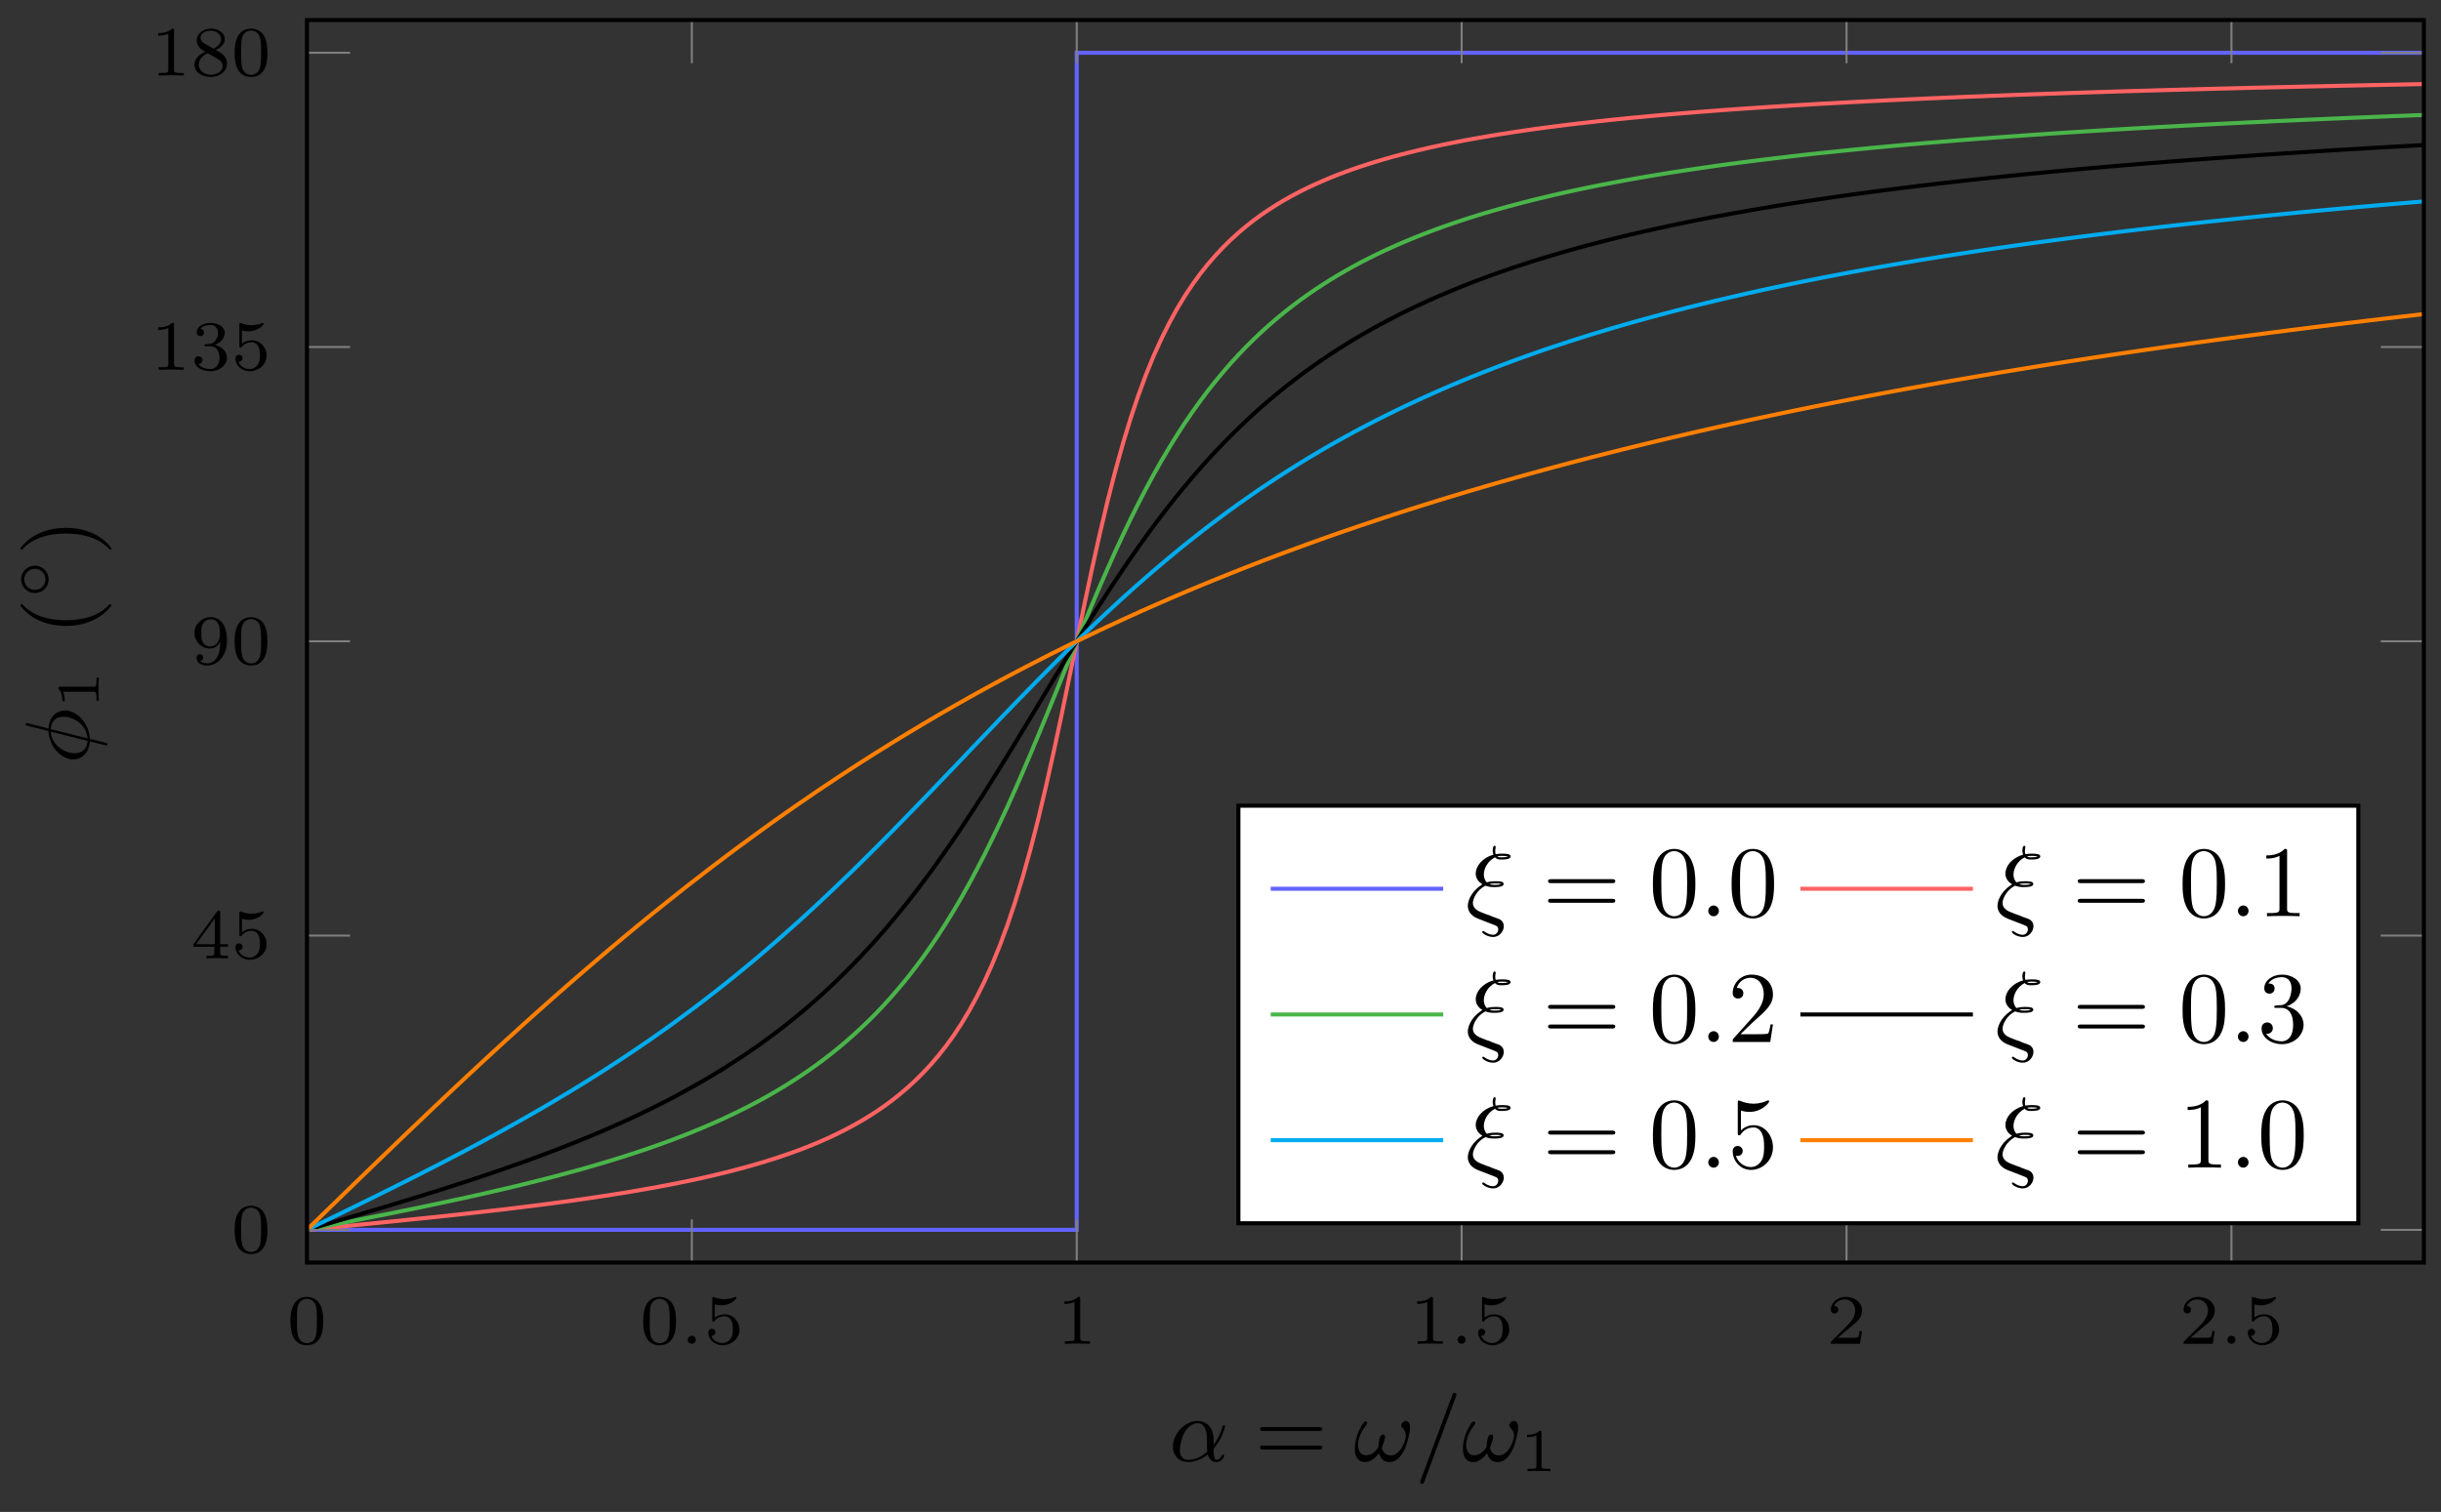 <?xml version="1.0" encoding="UTF-8"?>
<svg xmlns="http://www.w3.org/2000/svg" xmlns:xlink="http://www.w3.org/1999/xlink" width="240.67pt" height="149.11pt" viewBox="0 0 240.67 149.11" version="1.1">
<rect x="0" y="0" width="240.67" height="149.11" fill="#333333" stroke="none"/>
<defs>
<clipPath id="clip1">
  <path d="M 30.266 5 L 238.98 5 L 238.98 122 L 30.266 122 Z M 30.266 5 "/>
</clipPath>
<clipPath id="clip2">
  <path d="M 30.266 2 L 238.98 2 L 238.98 124.516 L 30.266 124.516 Z M 30.266 2 "/>
</clipPath>
<clipPath id="clip3">
  <path d="M 30.266 5 L 238.98 5 L 238.98 124.516 L 30.266 124.516 Z M 30.266 5 "/>
</clipPath>
<clipPath id="clip4">
  <path d="M 30.266 7 L 238.98 7 L 238.98 124.516 L 30.266 124.516 Z M 30.266 7 "/>
</clipPath>
<clipPath id="clip5">
  <path d="M 30.266 12 L 238.98 12 L 238.98 124.516 L 30.266 124.516 Z M 30.266 12 "/>
</clipPath>
<clipPath id="clip6">
  <path d="M 30.266 23 L 238.98 23 L 238.98 124.516 L 30.266 124.516 Z M 30.266 23 "/>
</clipPath>
</defs>
<g id="surface1">
<g clip-path="url(#clip1)" clip-rule="nonzero">
<path style="fill:none;stroke-width:0.399;stroke-linecap:butt;stroke-linejoin:miter;stroke:rgb(38.823%,38.823%,100%);stroke-opacity:1;stroke-miterlimit:10;" d="M 30.266 -121.293 L 106.16 -121.293 L 106.16 -5.203 L 257.957 -5.203 " transform="matrix(1,0,0,-1,0,0)"/>
</g>
<g clip-path="url(#clip2)" clip-rule="nonzero">
<path style="fill:none;stroke-width:0.399;stroke-linecap:butt;stroke-linejoin:miter;stroke:rgb(100%,38.823%,38.823%);stroke-opacity:1;stroke-miterlimit:10;" d="M 30.266 -121.293 L 32.539 -121.07 L 33.301 -120.996 L 34.816 -120.848 L 35.578 -120.77 L 37.094 -120.621 L 37.855 -120.543 L 38.613 -120.469 L 40.129 -120.312 L 40.891 -120.234 L 42.406 -120.078 L 43.168 -120 L 44.684 -119.836 L 45.445 -119.754 L 47.719 -119.496 L 48.48 -119.41 L 49.238 -119.324 L 49.996 -119.234 L 50.758 -119.141 L 52.273 -118.953 L 53.035 -118.859 L 53.793 -118.762 L 55.309 -118.559 L 56.07 -118.457 L 56.828 -118.352 L 57.586 -118.242 L 58.348 -118.129 L 59.863 -117.902 L 60.621 -117.781 L 61.383 -117.66 L 62.141 -117.535 L 62.898 -117.406 L 63.66 -117.273 L 64.418 -117.141 L 65.176 -117 L 65.938 -116.855 L 66.695 -116.707 L 68.211 -116.395 L 68.973 -116.23 L 69.73 -116.059 L 70.488 -115.883 L 71.25 -115.699 L 72.008 -115.512 L 72.766 -115.312 L 73.527 -115.109 L 74.285 -114.895 L 75.043 -114.676 L 75.801 -114.441 L 76.562 -114.199 L 77.32 -113.945 L 78.078 -113.68 L 78.84 -113.402 L 79.598 -113.109 L 80.355 -112.801 L 81.117 -112.477 L 81.875 -112.137 L 82.633 -111.773 L 83.391 -111.391 L 84.152 -110.984 L 84.91 -110.555 L 85.668 -110.098 L 86.43 -109.609 L 87.188 -109.086 L 87.945 -108.527 L 88.703 -107.926 L 89.465 -107.281 L 90.223 -106.586 L 90.98 -105.836 L 91.742 -105.023 L 92.5 -104.141 L 93.258 -103.18 L 94.02 -102.129 L 94.777 -100.98 L 95.535 -99.719 L 96.293 -98.336 L 97.055 -96.809 L 97.812 -95.125 L 98.57 -93.266 L 99.332 -91.215 L 100.09 -88.949 L 100.848 -86.461 L 101.609 -83.73 L 102.367 -80.766 L 103.125 -77.57 L 103.883 -74.172 L 104.645 -70.613 L 105.402 -66.949 L 106.16 -63.246 L 106.922 -59.582 L 107.68 -56.023 L 108.438 -52.625 L 109.199 -49.43 L 109.957 -46.469 L 110.715 -43.742 L 111.473 -41.254 L 112.234 -38.992 L 112.992 -36.941 L 113.75 -35.082 L 114.512 -33.402 L 115.27 -31.879 L 116.027 -30.496 L 116.785 -29.238 L 117.547 -28.094 L 118.305 -27.047 L 119.062 -26.09 L 119.824 -25.211 L 120.582 -24.402 L 121.34 -23.652 L 122.102 -22.961 L 122.859 -22.32 L 123.617 -21.727 L 124.375 -21.172 L 125.137 -20.656 L 125.895 -20.172 L 126.652 -19.719 L 127.414 -19.293 L 128.172 -18.895 L 128.93 -18.516 L 129.691 -18.164 L 130.449 -17.828 L 131.207 -17.508 L 131.965 -17.207 L 132.727 -16.922 L 133.484 -16.652 L 134.242 -16.395 L 135.004 -16.148 L 135.762 -15.914 L 136.52 -15.688 L 137.281 -15.473 L 138.039 -15.27 L 138.797 -15.074 L 139.555 -14.887 L 140.316 -14.707 L 141.074 -14.531 L 141.832 -14.367 L 142.594 -14.207 L 143.352 -14.055 L 144.109 -13.906 L 144.867 -13.762 L 145.629 -13.625 L 146.387 -13.492 L 147.145 -13.363 L 147.906 -13.238 L 149.422 -13.004 L 150.184 -12.891 L 150.941 -12.781 L 151.699 -12.676 L 152.457 -12.574 L 153.219 -12.477 L 153.977 -12.379 L 154.734 -12.285 L 155.496 -12.195 L 157.012 -12.023 L 157.773 -11.938 L 158.531 -11.859 L 159.289 -11.777 L 160.047 -11.703 L 160.809 -11.625 L 162.324 -11.484 L 163.086 -11.414 L 163.844 -11.344 L 164.602 -11.277 L 165.363 -11.215 L 166.879 -11.09 L 167.637 -11.031 L 168.398 -10.973 L 169.914 -10.855 L 170.676 -10.801 L 171.434 -10.75 L 172.191 -10.695 L 172.949 -10.645 L 173.711 -10.594 L 174.469 -10.543 L 175.227 -10.496 L 175.988 -10.449 L 177.504 -10.355 L 178.266 -10.312 L 179.023 -10.266 L 179.781 -10.223 L 180.539 -10.184 L 181.301 -10.141 L 182.059 -10.098 L 182.816 -10.059 L 183.578 -10.02 L 184.336 -9.98 L 185.094 -9.945 L 185.855 -9.906 L 187.371 -9.836 L 188.129 -9.797 L 188.891 -9.766 L 190.406 -9.695 L 191.168 -9.664 L 191.926 -9.629 L 192.684 -9.598 L 193.445 -9.566 L 194.203 -9.535 L 194.961 -9.508 L 195.719 -9.477 L 196.48 -9.445 L 197.238 -9.418 L 197.996 -9.387 L 198.758 -9.359 L 201.031 -9.277 L 201.793 -9.25 L 202.551 -9.227 L 203.309 -9.199 L 204.07 -9.172 L 205.586 -9.125 L 206.348 -9.098 L 208.621 -9.027 L 209.383 -9.004 L 210.141 -8.98 L 210.898 -8.961 L 211.66 -8.938 L 212.418 -8.914 L 213.176 -8.895 L 213.938 -8.871 L 214.695 -8.852 L 215.453 -8.828 L 216.211 -8.809 L 216.973 -8.789 L 218.488 -8.75 L 219.25 -8.73 L 220.766 -8.691 L 221.527 -8.672 L 222.285 -8.652 L 223.043 -8.637 L 223.801 -8.617 L 224.562 -8.598 L 225.32 -8.582 L 226.078 -8.562 L 226.84 -8.547 L 227.598 -8.527 L 229.113 -8.496 L 229.875 -8.477 L 231.391 -8.445 L 232.152 -8.43 L 233.668 -8.398 L 234.43 -8.383 L 236.703 -8.336 L 237.465 -8.32 L 238.223 -8.305 L 238.98 -8.293 L 239.742 -8.277 L 241.258 -8.246 L 242.02 -8.234 L 242.777 -8.219 L 243.535 -8.207 L 244.293 -8.191 L 245.055 -8.18 L 245.812 -8.164 L 246.57 -8.152 L 247.332 -8.141 L 248.09 -8.125 L 248.848 -8.113 L 249.609 -8.102 L 250.367 -8.09 L 251.125 -8.074 L 251.883 -8.062 L 252.645 -8.051 L 254.16 -8.027 L 254.922 -8.016 L 257.195 -7.98 L 257.957 -7.969 " transform="matrix(1,0,0,-1,0,0)"/>
</g>
<g clip-path="url(#clip3)" clip-rule="nonzero">
<path style="fill:none;stroke-width:0.399;stroke-linecap:butt;stroke-linejoin:miter;stroke:rgb(29.019%,70.979%,29.019%);stroke-opacity:1;stroke-miterlimit:10;" d="M 30.266 -121.293 L 32.539 -120.848 L 33.301 -120.699 L 34.816 -120.402 L 35.578 -120.25 L 36.336 -120.102 L 37.094 -119.949 L 37.855 -119.801 L 38.613 -119.648 L 39.371 -119.492 L 40.129 -119.34 L 40.891 -119.184 L 41.648 -119.027 L 42.406 -118.867 L 43.168 -118.707 L 43.926 -118.547 L 44.684 -118.383 L 45.445 -118.219 L 47.719 -117.715 L 48.48 -117.539 L 49.996 -117.188 L 50.758 -117.008 L 51.516 -116.824 L 52.273 -116.637 L 53.035 -116.445 L 53.793 -116.254 L 54.551 -116.059 L 55.309 -115.855 L 56.07 -115.652 L 56.828 -115.445 L 57.586 -115.234 L 58.348 -115.016 L 59.105 -114.793 L 59.863 -114.566 L 60.621 -114.336 L 61.383 -114.098 L 62.141 -113.855 L 62.898 -113.605 L 63.66 -113.352 L 64.418 -113.09 L 65.176 -112.82 L 65.938 -112.543 L 66.695 -112.258 L 67.453 -111.965 L 68.211 -111.66 L 68.973 -111.352 L 69.73 -111.027 L 70.488 -110.699 L 71.25 -110.355 L 72.008 -110 L 72.766 -109.637 L 73.527 -109.254 L 74.285 -108.863 L 75.043 -108.457 L 75.801 -108.035 L 76.562 -107.594 L 77.32 -107.141 L 78.078 -106.664 L 78.84 -106.172 L 79.598 -105.66 L 80.355 -105.125 L 81.117 -104.566 L 81.875 -103.984 L 82.633 -103.375 L 83.391 -102.738 L 84.152 -102.07 L 84.91 -101.375 L 85.668 -100.645 L 86.43 -99.883 L 87.188 -99.078 L 87.945 -98.238 L 88.703 -97.355 L 89.465 -96.434 L 90.223 -95.461 L 90.98 -94.441 L 91.742 -93.371 L 92.5 -92.246 L 93.258 -91.066 L 94.02 -89.832 L 94.777 -88.543 L 95.535 -87.191 L 96.293 -85.777 L 97.055 -84.309 L 97.812 -82.777 L 98.57 -81.191 L 99.332 -79.551 L 100.09 -77.859 L 100.848 -76.121 L 101.609 -74.34 L 102.367 -72.527 L 103.125 -70.688 L 103.883 -68.832 L 104.645 -66.965 L 105.402 -65.102 L 106.16 -63.246 L 106.922 -61.41 L 107.68 -59.598 L 108.438 -57.824 L 109.199 -56.09 L 109.957 -54.402 L 110.715 -52.766 L 111.473 -51.184 L 112.234 -49.66 L 112.992 -48.195 L 113.75 -46.793 L 114.512 -45.445 L 115.27 -44.164 L 116.027 -42.938 L 116.785 -41.766 L 117.547 -40.652 L 118.305 -39.59 L 119.062 -38.578 L 119.824 -37.617 L 120.582 -36.703 L 121.34 -35.828 L 122.102 -35 L 122.859 -34.207 L 123.617 -33.457 L 124.375 -32.738 L 125.137 -32.051 L 125.895 -31.398 L 126.652 -30.777 L 127.414 -30.18 L 128.172 -29.609 L 128.93 -29.066 L 129.691 -28.543 L 130.449 -28.047 L 131.207 -27.566 L 131.965 -27.109 L 132.727 -26.668 L 133.484 -26.246 L 134.242 -25.84 L 135.004 -25.453 L 135.762 -25.074 L 136.52 -24.715 L 137.281 -24.367 L 138.039 -24.031 L 138.797 -23.711 L 139.555 -23.398 L 140.316 -23.098 L 141.074 -22.809 L 141.832 -22.527 L 142.594 -22.254 L 143.352 -21.992 L 144.109 -21.738 L 144.867 -21.492 L 145.629 -21.254 L 146.387 -21.023 L 147.145 -20.801 L 147.906 -20.582 L 148.664 -20.371 L 149.422 -20.168 L 150.184 -19.969 L 150.941 -19.773 L 151.699 -19.586 L 152.457 -19.406 L 153.219 -19.227 L 153.977 -19.055 L 154.734 -18.887 L 155.496 -18.723 L 156.254 -18.562 L 157.012 -18.406 L 157.773 -18.254 L 159.289 -17.965 L 160.047 -17.824 L 160.809 -17.684 L 161.566 -17.551 L 162.324 -17.422 L 163.086 -17.293 L 164.602 -17.043 L 165.363 -16.926 L 166.121 -16.809 L 167.637 -16.582 L 168.398 -16.473 L 169.156 -16.363 L 169.914 -16.258 L 170.676 -16.156 L 171.434 -16.055 L 172.949 -15.859 L 173.711 -15.766 L 174.469 -15.672 L 175.227 -15.582 L 175.988 -15.492 L 176.746 -15.402 L 177.504 -15.316 L 178.266 -15.23 L 179.781 -15.066 L 180.539 -14.988 L 181.301 -14.91 L 182.816 -14.754 L 183.578 -14.68 L 184.336 -14.605 L 185.094 -14.535 L 185.855 -14.465 L 187.371 -14.324 L 188.129 -14.258 L 188.891 -14.191 L 189.648 -14.125 L 190.406 -14.062 L 191.168 -14 L 192.684 -13.875 L 193.445 -13.816 L 194.203 -13.754 L 194.961 -13.695 L 195.719 -13.641 L 196.48 -13.582 L 197.996 -13.473 L 198.758 -13.418 L 200.273 -13.309 L 201.031 -13.258 L 201.793 -13.207 L 203.309 -13.105 L 204.07 -13.055 L 205.586 -12.961 L 206.348 -12.914 L 208.621 -12.773 L 209.383 -12.73 L 210.141 -12.684 L 210.898 -12.641 L 211.66 -12.598 L 213.176 -12.512 L 213.938 -12.473 L 214.695 -12.43 L 216.211 -12.352 L 216.973 -12.309 L 217.73 -12.27 L 218.488 -12.234 L 219.25 -12.195 L 220.008 -12.156 L 220.766 -12.121 L 221.527 -12.082 L 223.043 -12.012 L 223.801 -11.973 L 224.562 -11.938 L 225.32 -11.906 L 226.078 -11.871 L 226.84 -11.836 L 227.598 -11.801 L 228.355 -11.77 L 229.113 -11.734 L 229.875 -11.703 L 231.391 -11.641 L 232.152 -11.609 L 233.668 -11.547 L 234.43 -11.516 L 235.945 -11.453 L 236.703 -11.426 L 237.465 -11.395 L 238.98 -11.34 L 239.742 -11.309 L 241.258 -11.254 L 242.02 -11.227 L 244.293 -11.145 L 245.055 -11.117 L 245.812 -11.094 L 246.57 -11.066 L 247.332 -11.039 L 248.09 -11.016 L 248.848 -10.988 L 249.609 -10.965 L 250.367 -10.941 L 251.125 -10.914 L 251.883 -10.891 L 252.645 -10.867 L 254.16 -10.82 L 254.922 -10.797 L 257.195 -10.727 L 257.957 -10.703 " transform="matrix(1,0,0,-1,0,0)"/>
</g>
<g clip-path="url(#clip4)" clip-rule="nonzero">
<path style="fill:none;stroke-width:0.399;stroke-linecap:butt;stroke-linejoin:miter;stroke:rgb(0%,0%,0%);stroke-opacity:1;stroke-miterlimit:10;" d="M 30.266 -121.293 L 32.539 -120.625 L 33.301 -120.402 L 34.816 -119.957 L 35.578 -119.734 L 37.094 -119.281 L 37.855 -119.055 L 38.613 -118.828 L 40.129 -118.367 L 40.891 -118.133 L 42.406 -117.664 L 43.168 -117.426 L 44.684 -116.941 L 45.445 -116.695 L 46.203 -116.449 L 46.961 -116.199 L 47.719 -115.945 L 48.48 -115.688 L 49.238 -115.43 L 49.996 -115.164 L 50.758 -114.898 L 51.516 -114.629 L 52.273 -114.355 L 53.035 -114.074 L 53.793 -113.793 L 54.551 -113.504 L 55.309 -113.211 L 56.07 -112.914 L 56.828 -112.609 L 57.586 -112.301 L 58.348 -111.988 L 59.105 -111.668 L 59.863 -111.34 L 60.621 -111.008 L 61.383 -110.668 L 62.141 -110.32 L 62.898 -109.965 L 63.66 -109.602 L 64.418 -109.227 L 65.176 -108.848 L 65.938 -108.457 L 66.695 -108.059 L 67.453 -107.648 L 68.211 -107.23 L 68.973 -106.801 L 69.73 -106.359 L 70.488 -105.906 L 71.25 -105.441 L 72.008 -104.961 L 72.766 -104.469 L 73.527 -103.965 L 74.285 -103.445 L 75.043 -102.91 L 75.801 -102.355 L 76.562 -101.789 L 77.32 -101.207 L 78.078 -100.602 L 78.84 -99.98 L 79.598 -99.344 L 80.355 -98.684 L 81.117 -98.004 L 81.875 -97.301 L 82.633 -96.578 L 83.391 -95.832 L 84.152 -95.066 L 84.91 -94.273 L 85.668 -93.457 L 86.43 -92.613 L 87.188 -91.75 L 87.945 -90.855 L 88.703 -89.938 L 89.465 -88.992 L 90.223 -88.023 L 90.98 -87.023 L 91.742 -86.004 L 92.5 -84.953 L 93.258 -83.879 L 94.02 -82.781 L 94.777 -81.66 L 95.535 -80.516 L 96.293 -79.352 L 97.055 -78.168 L 97.812 -76.965 L 98.57 -75.75 L 99.332 -74.516 L 100.09 -73.273 L 100.848 -72.023 L 101.609 -70.766 L 102.367 -69.508 L 103.883 -66.984 L 104.645 -65.73 L 105.402 -64.484 L 106.16 -63.246 L 106.922 -62.02 L 107.68 -60.809 L 108.438 -59.617 L 109.199 -58.441 L 109.957 -57.285 L 110.715 -56.152 L 111.473 -55.043 L 112.234 -53.957 L 112.992 -52.898 L 113.75 -51.863 L 114.512 -50.855 L 115.27 -49.875 L 116.027 -48.918 L 116.785 -47.992 L 117.547 -47.09 L 118.305 -46.215 L 119.062 -45.367 L 119.824 -44.547 L 120.582 -43.75 L 121.34 -42.977 L 122.102 -42.227 L 122.859 -41.504 L 123.617 -40.805 L 124.375 -40.125 L 125.137 -39.469 L 125.895 -38.832 L 126.652 -38.215 L 127.414 -37.621 L 128.172 -37.043 L 128.93 -36.484 L 129.691 -35.941 L 130.449 -35.418 L 131.207 -34.91 L 131.965 -34.418 L 132.727 -33.941 L 133.484 -33.477 L 134.242 -33.031 L 135.004 -32.594 L 135.762 -32.172 L 136.52 -31.766 L 137.281 -31.367 L 138.039 -30.98 L 138.797 -30.605 L 139.555 -30.242 L 140.316 -29.887 L 141.074 -29.543 L 141.832 -29.211 L 142.594 -28.887 L 143.352 -28.57 L 144.109 -28.262 L 144.867 -27.961 L 145.629 -27.668 L 146.387 -27.387 L 147.145 -27.109 L 147.906 -26.84 L 148.664 -26.574 L 149.422 -26.32 L 150.184 -26.07 L 150.941 -25.824 L 151.699 -25.586 L 152.457 -25.355 L 153.219 -25.129 L 153.977 -24.906 L 154.734 -24.688 L 155.496 -24.477 L 156.254 -24.27 L 157.012 -24.07 L 157.773 -23.871 L 159.289 -23.488 L 160.047 -23.305 L 160.809 -23.121 L 161.566 -22.945 L 162.324 -22.773 L 163.086 -22.602 L 164.602 -22.273 L 165.363 -22.113 L 166.879 -21.801 L 167.637 -21.652 L 168.398 -21.504 L 169.156 -21.359 L 169.914 -21.219 L 170.676 -21.078 L 171.434 -20.941 L 172.949 -20.676 L 173.711 -20.547 L 174.469 -20.418 L 175.227 -20.293 L 175.988 -20.172 L 176.746 -20.051 L 177.504 -19.934 L 178.266 -19.816 L 180.539 -19.477 L 181.301 -19.367 L 182.816 -19.156 L 183.578 -19.055 L 184.336 -18.949 L 185.094 -18.852 L 185.855 -18.754 L 187.371 -18.559 L 188.129 -18.465 L 188.891 -18.371 L 190.406 -18.191 L 191.168 -18.102 L 192.684 -17.93 L 193.445 -17.844 L 194.203 -17.758 L 195.719 -17.594 L 196.48 -17.516 L 197.996 -17.359 L 198.758 -17.281 L 199.516 -17.207 L 200.273 -17.129 L 201.031 -17.059 L 201.793 -16.984 L 202.551 -16.91 L 203.309 -16.84 L 204.07 -16.77 L 204.828 -16.703 L 205.586 -16.633 L 206.348 -16.566 L 207.863 -16.434 L 208.621 -16.371 L 209.383 -16.305 L 210.898 -16.18 L 211.66 -16.117 L 212.418 -16.059 L 213.176 -15.996 L 213.938 -15.938 L 216.211 -15.762 L 216.973 -15.707 L 217.73 -15.648 L 218.488 -15.594 L 219.25 -15.539 L 220.008 -15.484 L 220.766 -15.434 L 221.527 -15.379 L 222.285 -15.328 L 223.043 -15.273 L 223.801 -15.223 L 224.562 -15.172 L 225.32 -15.121 L 226.078 -15.074 L 226.84 -15.023 L 227.598 -14.977 L 228.355 -14.926 L 229.113 -14.879 L 229.875 -14.832 L 231.391 -14.738 L 232.152 -14.695 L 232.91 -14.648 L 233.668 -14.605 L 234.43 -14.559 L 236.703 -14.43 L 237.465 -14.387 L 238.223 -14.344 L 238.98 -14.305 L 239.742 -14.262 L 240.5 -14.223 L 241.258 -14.18 L 242.02 -14.141 L 244.293 -14.023 L 245.055 -13.984 L 245.812 -13.945 L 246.57 -13.91 L 247.332 -13.871 L 248.09 -13.832 L 248.848 -13.797 L 249.609 -13.762 L 250.367 -13.723 L 251.883 -13.652 L 252.645 -13.617 L 254.16 -13.547 L 254.922 -13.516 L 256.438 -13.445 L 257.195 -13.414 L 257.957 -13.379 " transform="matrix(1,0,0,-1,0,0)"/>
</g>
<g clip-path="url(#clip5)" clip-rule="nonzero">
<path style="fill:none;stroke-width:0.399;stroke-linecap:butt;stroke-linejoin:miter;stroke:rgb(0%,67.058%,93.332%);stroke-opacity:1;stroke-miterlimit:10;" d="M 30.266 -121.293 L 31.781 -120.551 L 32.539 -120.184 L 33.301 -119.812 L 34.816 -119.07 L 35.578 -118.695 L 36.336 -118.324 L 37.094 -117.949 L 37.855 -117.57 L 38.613 -117.195 L 39.371 -116.812 L 40.129 -116.434 L 40.891 -116.051 L 42.406 -115.277 L 43.168 -114.887 L 43.926 -114.496 L 44.684 -114.098 L 45.445 -113.703 L 46.203 -113.301 L 47.719 -112.488 L 48.48 -112.078 L 49.996 -111.242 L 50.758 -110.82 L 52.273 -109.961 L 53.035 -109.523 L 53.793 -109.082 L 54.551 -108.637 L 55.309 -108.184 L 56.07 -107.73 L 57.586 -106.801 L 58.348 -106.324 L 59.105 -105.848 L 59.863 -105.359 L 60.621 -104.867 L 61.383 -104.371 L 62.141 -103.863 L 62.898 -103.352 L 63.66 -102.836 L 64.418 -102.309 L 65.176 -101.773 L 65.938 -101.234 L 66.695 -100.684 L 67.453 -100.129 L 68.211 -99.562 L 68.973 -98.992 L 69.73 -98.41 L 70.488 -97.82 L 71.25 -97.223 L 72.008 -96.617 L 72.766 -96.004 L 73.527 -95.379 L 74.285 -94.75 L 75.043 -94.109 L 75.801 -93.461 L 76.562 -92.805 L 77.32 -92.137 L 78.078 -91.461 L 78.84 -90.781 L 79.598 -90.09 L 80.355 -89.391 L 81.117 -88.684 L 81.875 -87.965 L 82.633 -87.242 L 83.391 -86.512 L 84.152 -85.777 L 84.91 -85.031 L 85.668 -84.281 L 86.43 -83.523 L 87.188 -82.762 L 87.945 -81.992 L 88.703 -81.219 L 89.465 -80.441 L 90.98 -78.871 L 91.742 -78.082 L 92.5 -77.293 L 93.258 -76.496 L 94.02 -75.703 L 95.535 -74.109 L 96.293 -73.316 L 97.055 -72.52 L 98.57 -70.934 L 99.332 -70.145 L 100.09 -69.359 L 100.848 -68.578 L 101.609 -67.801 L 102.367 -67.027 L 103.125 -66.258 L 103.883 -65.496 L 104.645 -64.738 L 105.402 -63.988 L 106.16 -63.246 L 106.922 -62.512 L 107.68 -61.785 L 108.438 -61.062 L 109.199 -60.352 L 109.957 -59.652 L 110.715 -58.957 L 111.473 -58.273 L 112.234 -57.598 L 112.992 -56.934 L 113.75 -56.277 L 114.512 -55.629 L 115.27 -54.992 L 116.027 -54.367 L 116.785 -53.75 L 117.547 -53.145 L 118.305 -52.547 L 119.062 -51.961 L 119.824 -51.383 L 120.582 -50.816 L 121.34 -50.258 L 122.102 -49.711 L 122.859 -49.176 L 123.617 -48.648 L 124.375 -48.129 L 125.137 -47.621 L 125.895 -47.121 L 126.652 -46.633 L 127.414 -46.148 L 128.172 -45.68 L 128.93 -45.215 L 129.691 -44.762 L 130.449 -44.312 L 131.207 -43.875 L 131.965 -43.449 L 132.727 -43.027 L 133.484 -42.613 L 134.242 -42.207 L 135.004 -41.809 L 135.762 -41.418 L 136.52 -41.035 L 137.281 -40.66 L 138.039 -40.289 L 138.797 -39.93 L 139.555 -39.574 L 140.316 -39.223 L 141.074 -38.883 L 141.832 -38.547 L 142.594 -38.215 L 143.352 -37.891 L 144.109 -37.574 L 144.867 -37.262 L 145.629 -36.957 L 146.387 -36.656 L 147.145 -36.359 L 147.906 -36.07 L 148.664 -35.785 L 149.422 -35.504 L 150.184 -35.227 L 150.941 -34.957 L 151.699 -34.691 L 152.457 -34.43 L 153.219 -34.172 L 154.734 -33.672 L 155.496 -33.43 L 157.012 -32.953 L 157.773 -32.723 L 159.289 -32.27 L 160.047 -32.051 L 160.809 -31.832 L 161.566 -31.617 L 162.324 -31.41 L 163.086 -31.203 L 164.602 -30.797 L 165.363 -30.602 L 166.121 -30.406 L 166.879 -30.215 L 167.637 -30.027 L 168.398 -29.84 L 169.914 -29.48 L 170.676 -29.301 L 171.434 -29.129 L 172.191 -28.953 L 172.949 -28.785 L 173.711 -28.617 L 174.469 -28.453 L 175.227 -28.293 L 175.988 -28.133 L 176.746 -27.973 L 177.504 -27.82 L 178.266 -27.664 L 179.023 -27.516 L 179.781 -27.363 L 180.539 -27.219 L 181.301 -27.074 L 182.059 -26.93 L 182.816 -26.789 L 183.578 -26.648 L 185.094 -26.375 L 185.855 -26.242 L 186.613 -26.109 L 188.129 -25.852 L 188.891 -25.723 L 189.648 -25.598 L 190.406 -25.477 L 191.168 -25.352 L 191.926 -25.23 L 192.684 -25.113 L 193.445 -24.996 L 194.961 -24.762 L 195.719 -24.648 L 196.48 -24.539 L 197.238 -24.426 L 197.996 -24.316 L 198.758 -24.207 L 201.031 -23.891 L 201.793 -23.789 L 203.309 -23.586 L 204.07 -23.484 L 205.586 -23.289 L 206.348 -23.191 L 208.621 -22.91 L 209.383 -22.816 L 210.898 -22.637 L 211.66 -22.547 L 212.418 -22.457 L 213.176 -22.371 L 213.938 -22.285 L 215.453 -22.113 L 216.211 -22.031 L 216.973 -21.949 L 217.73 -21.863 L 218.488 -21.785 L 219.25 -21.703 L 220.766 -21.547 L 221.527 -21.469 L 223.043 -21.312 L 223.801 -21.238 L 224.562 -21.164 L 226.078 -21.016 L 226.84 -20.941 L 227.598 -20.871 L 228.355 -20.797 L 229.113 -20.727 L 229.875 -20.656 L 230.633 -20.586 L 231.391 -20.52 L 232.152 -20.449 L 233.668 -20.316 L 234.43 -20.25 L 235.188 -20.184 L 235.945 -20.121 L 236.703 -20.055 L 237.465 -19.992 L 238.223 -19.926 L 238.98 -19.863 L 239.742 -19.801 L 240.5 -19.742 L 241.258 -19.68 L 242.02 -19.621 L 242.777 -19.559 L 244.293 -19.441 L 245.055 -19.383 L 246.57 -19.266 L 247.332 -19.211 L 248.09 -19.152 L 248.848 -19.098 L 249.609 -19.043 L 250.367 -18.984 L 251.125 -18.93 L 251.883 -18.879 L 252.645 -18.824 L 253.402 -18.77 L 254.16 -18.719 L 254.922 -18.664 L 256.438 -18.562 L 257.195 -18.508 L 257.957 -18.457 " transform="matrix(1,0,0,-1,0,0)"/>
</g>
<g clip-path="url(#clip6)" clip-rule="nonzero">
<path style="fill:none;stroke-width:0.399;stroke-linecap:butt;stroke-linejoin:miter;stroke:rgb(100%,49.803%,0%);stroke-opacity:1;stroke-miterlimit:10;" d="M 30.266 -121.293 L 31.023 -120.551 L 32.539 -119.074 L 33.301 -118.336 L 34.059 -117.598 L 34.816 -116.863 L 35.578 -116.125 L 37.094 -114.656 L 37.855 -113.926 L 39.371 -112.465 L 40.129 -111.738 L 40.891 -111.012 L 42.406 -109.566 L 43.168 -108.848 L 43.926 -108.129 L 44.684 -107.414 L 45.445 -106.703 L 46.203 -105.992 L 46.961 -105.289 L 47.719 -104.582 L 48.48 -103.883 L 49.996 -102.492 L 50.758 -101.801 L 51.516 -101.113 L 52.273 -100.43 L 53.035 -99.75 L 53.793 -99.074 L 54.551 -98.402 L 55.309 -97.734 L 56.07 -97.07 L 56.828 -96.41 L 57.586 -95.754 L 58.348 -95.102 L 59.105 -94.453 L 59.863 -93.809 L 60.621 -93.172 L 61.383 -92.535 L 62.898 -91.277 L 63.66 -90.656 L 64.418 -90.039 L 65.176 -89.43 L 65.938 -88.82 L 67.453 -87.617 L 68.211 -87.023 L 68.973 -86.438 L 69.73 -85.852 L 70.488 -85.273 L 71.25 -84.699 L 72.008 -84.129 L 72.766 -83.562 L 73.527 -83.004 L 74.285 -82.449 L 75.043 -81.898 L 75.801 -81.352 L 76.562 -80.809 L 77.32 -80.273 L 78.078 -79.742 L 78.84 -79.215 L 80.355 -78.176 L 81.117 -77.664 L 81.875 -77.156 L 82.633 -76.652 L 83.391 -76.156 L 84.152 -75.66 L 84.91 -75.172 L 85.668 -74.688 L 86.43 -74.207 L 87.945 -73.262 L 88.703 -72.797 L 89.465 -72.336 L 90.223 -71.879 L 90.98 -71.426 L 91.742 -70.977 L 92.5 -70.531 L 93.258 -70.094 L 94.02 -69.656 L 95.535 -68.797 L 96.293 -68.375 L 97.055 -67.957 L 97.812 -67.543 L 98.57 -67.133 L 99.332 -66.727 L 100.09 -66.324 L 100.848 -65.926 L 101.609 -65.531 L 102.367 -65.141 L 103.125 -64.754 L 103.883 -64.371 L 104.645 -63.992 L 105.402 -63.617 L 106.16 -63.246 L 106.922 -62.879 L 108.438 -62.152 L 109.199 -61.797 L 110.715 -61.094 L 111.473 -60.75 L 112.234 -60.406 L 112.992 -60.066 L 113.75 -59.73 L 114.512 -59.398 L 115.27 -59.066 L 116.785 -58.418 L 117.547 -58.098 L 118.305 -57.781 L 119.062 -57.469 L 119.824 -57.156 L 121.34 -56.547 L 122.102 -56.246 L 122.859 -55.945 L 124.375 -55.359 L 125.137 -55.066 L 126.652 -54.496 L 127.414 -54.215 L 128.93 -53.66 L 129.691 -53.387 L 131.207 -52.848 L 131.965 -52.582 L 132.727 -52.32 L 133.484 -52.059 L 134.242 -51.801 L 135.004 -51.547 L 135.762 -51.293 L 136.52 -51.043 L 137.281 -50.793 L 138.797 -50.301 L 139.555 -50.062 L 140.316 -49.82 L 141.074 -49.586 L 141.832 -49.348 L 142.594 -49.117 L 144.109 -48.656 L 144.867 -48.43 L 145.629 -48.207 L 146.387 -47.984 L 147.145 -47.766 L 147.906 -47.547 L 149.422 -47.117 L 150.184 -46.902 L 150.941 -46.691 L 152.457 -46.277 L 153.219 -46.074 L 154.734 -45.668 L 155.496 -45.469 L 156.254 -45.273 L 157.012 -45.074 L 157.773 -44.883 L 158.531 -44.688 L 159.289 -44.5 L 160.047 -44.309 L 160.809 -44.121 L 161.566 -43.938 L 162.324 -43.75 L 163.086 -43.57 L 163.844 -43.387 L 164.602 -43.207 L 165.363 -43.031 L 167.637 -42.504 L 168.398 -42.332 L 169.156 -42.164 L 169.914 -41.992 L 170.676 -41.824 L 171.434 -41.66 L 172.191 -41.492 L 172.949 -41.332 L 173.711 -41.168 L 175.227 -40.848 L 175.988 -40.688 L 177.504 -40.375 L 178.266 -40.223 L 179.023 -40.066 L 179.781 -39.918 L 180.539 -39.766 L 181.301 -39.617 L 182.816 -39.32 L 183.578 -39.176 L 184.336 -39.027 L 185.094 -38.887 L 185.855 -38.742 L 188.129 -38.32 L 188.891 -38.184 L 190.406 -37.91 L 191.168 -37.773 L 192.684 -37.508 L 193.445 -37.375 L 195.719 -36.988 L 196.48 -36.859 L 197.238 -36.73 L 197.996 -36.605 L 198.758 -36.48 L 199.516 -36.355 L 200.273 -36.234 L 201.031 -36.109 L 201.793 -35.988 L 202.551 -35.867 L 203.309 -35.75 L 204.07 -35.629 L 205.586 -35.395 L 206.348 -35.277 L 207.105 -35.164 L 207.863 -35.047 L 208.621 -34.934 L 209.383 -34.82 L 210.141 -34.711 L 210.898 -34.598 L 211.66 -34.488 L 213.176 -34.27 L 213.938 -34.16 L 215.453 -33.949 L 216.211 -33.84 L 216.973 -33.734 L 217.73 -33.633 L 218.488 -33.527 L 219.25 -33.426 L 220.766 -33.223 L 221.527 -33.121 L 222.285 -33.02 L 223.043 -32.922 L 223.801 -32.82 L 224.562 -32.723 L 226.078 -32.527 L 226.84 -32.434 L 227.598 -32.336 L 229.113 -32.148 L 229.875 -32.055 L 231.391 -31.867 L 232.152 -31.777 L 232.91 -31.688 L 233.668 -31.594 L 234.43 -31.504 L 235.188 -31.414 L 235.945 -31.328 L 236.703 -31.238 L 237.465 -31.152 L 238.223 -31.062 L 238.98 -30.977 L 239.742 -30.891 L 240.5 -30.805 L 241.258 -30.723 L 242.02 -30.637 L 242.777 -30.551 L 244.293 -30.387 L 245.055 -30.305 L 246.57 -30.141 L 247.332 -30.059 L 248.09 -29.98 L 248.848 -29.898 L 249.609 -29.82 L 251.883 -29.586 L 252.645 -29.508 L 253.402 -29.434 L 254.16 -29.355 L 254.922 -29.281 L 255.68 -29.203 L 257.195 -29.055 L 257.957 -28.98 " transform="matrix(1,0,0,-1,0,0)"/>
</g>
<path style="fill:none;stroke-width:0.199;stroke-linecap:butt;stroke-linejoin:miter;stroke:rgb(49.803%,49.803%,49.803%);stroke-opacity:1;stroke-miterlimit:10;" d="M 30.266 -124.516 L 30.266 -120.266 M 68.211 -124.516 L 68.211 -120.266 M 106.16 -124.516 L 106.16 -120.266 M 144.109 -124.516 L 144.109 -120.266 M 182.059 -124.516 L 182.059 -120.266 M 220.008 -124.516 L 220.008 -120.266 M 30.266 -1.977 L 30.266 -6.23 M 68.211 -1.977 L 68.211 -6.23 M 106.16 -1.977 L 106.16 -6.23 M 144.109 -1.977 L 144.109 -6.23 M 182.059 -1.977 L 182.059 -6.23 M 220.008 -1.977 L 220.008 -6.23 " transform="matrix(1,0,0,-1,0,0)"/>
<path style="fill:none;stroke-width:0.199;stroke-linecap:butt;stroke-linejoin:miter;stroke:rgb(49.803%,49.803%,49.803%);stroke-opacity:1;stroke-miterlimit:10;" d="M 30.266 -121.293 L 34.516 -121.293 M 30.266 -92.27 L 34.516 -92.27 M 30.266 -63.246 L 34.516 -63.246 M 30.266 -34.223 L 34.516 -34.223 M 30.266 -5.203 L 34.516 -5.203 M 238.98 -121.293 L 234.73 -121.293 M 238.98 -92.27 L 234.73 -92.27 M 238.98 -63.246 L 234.73 -63.246 M 238.98 -34.223 L 234.73 -34.223 M 238.98 -5.203 L 234.73 -5.203 " transform="matrix(1,0,0,-1,0,0)"/>
<path style="fill:none;stroke-width:0.399;stroke-linecap:butt;stroke-linejoin:miter;stroke:rgb(0%,0%,0%);stroke-opacity:1;stroke-miterlimit:10;" d="M 30.266 -1.977 L 238.98 -1.977 L 238.98 -124.516 L 30.266 -124.516 Z M 30.266 -1.977 " transform="matrix(1,0,0,-1,0,0)"/>
<path style=" stroke:none;fill-rule:nonzero;fill:rgb(0%,0%,0%);fill-opacity:1;" d="M 31.871 130.312 C 31.871 129.547 31.777 128.984 31.465 128.5 C 31.246 128.188 30.809 127.906 30.262 127.906 C 28.637 127.906 28.637 129.812 28.637 130.312 C 28.637 130.812 28.637 132.672 30.262 132.672 C 31.871 132.672 31.871 130.812 31.871 130.312 Z M 30.262 132.469 C 29.934 132.469 29.512 132.281 29.371 131.719 C 29.277 131.312 29.277 130.734 29.277 130.219 C 29.277 129.703 29.277 129.172 29.371 128.797 C 29.527 128.25 29.965 128.094 30.262 128.094 C 30.637 128.094 30.996 128.328 31.121 128.734 C 31.23 129.109 31.246 129.609 31.246 130.219 C 31.246 130.734 31.246 131.25 31.152 131.688 C 31.012 132.328 30.543 132.469 30.262 132.469 Z M 30.262 132.469 "/>
<path style=" stroke:none;fill-rule:nonzero;fill:rgb(0%,0%,0%);fill-opacity:1;" d="M 66.652 130.312 C 66.652 129.547 66.559 128.984 66.246 128.5 C 66.027 128.188 65.59 127.906 65.043 127.906 C 63.418 127.906 63.418 129.812 63.418 130.312 C 63.418 130.812 63.418 132.672 65.043 132.672 C 66.652 132.672 66.652 130.812 66.652 130.312 Z M 65.043 132.469 C 64.715 132.469 64.293 132.281 64.152 131.719 C 64.059 131.312 64.059 130.734 64.059 130.219 C 64.059 129.703 64.059 129.172 64.152 128.797 C 64.309 128.25 64.746 128.094 65.043 128.094 C 65.418 128.094 65.777 128.328 65.902 128.734 C 66.012 129.109 66.027 129.609 66.027 130.219 C 66.027 130.734 66.027 131.25 65.934 131.688 C 65.793 132.328 65.324 132.469 65.043 132.469 Z M 65.043 132.469 "/>
<path style=" stroke:none;fill-rule:nonzero;fill:rgb(0%,0%,0%);fill-opacity:1;" d="M 68.605 132.141 C 68.605 131.891 68.402 131.734 68.215 131.734 C 67.98 131.734 67.809 131.922 67.809 132.125 C 67.809 132.375 68.012 132.531 68.199 132.531 C 68.434 132.531 68.605 132.344 68.605 132.141 Z M 68.605 132.141 "/>
<path style=" stroke:none;fill-rule:nonzero;fill:rgb(0%,0%,0%);fill-opacity:1;" d="M 70.473 128.641 C 70.832 128.734 71.035 128.734 71.145 128.734 C 72.066 128.734 72.613 128.109 72.613 128 C 72.613 127.922 72.566 127.906 72.535 127.906 C 72.52 127.906 72.504 127.906 72.473 127.922 C 72.301 127.984 71.941 128.125 71.426 128.125 C 71.223 128.125 70.863 128.109 70.41 127.938 C 70.332 127.906 70.316 127.906 70.316 127.906 C 70.223 127.906 70.223 127.984 70.223 128.094 L 70.223 130.141 C 70.223 130.266 70.223 130.344 70.332 130.344 C 70.395 130.344 70.41 130.344 70.473 130.25 C 70.77 129.875 71.207 129.812 71.441 129.812 C 71.863 129.812 72.051 130.141 72.082 130.203 C 72.207 130.438 72.254 130.703 72.254 131.109 C 72.254 131.312 72.254 131.719 72.035 132.031 C 71.863 132.281 71.566 132.453 71.223 132.453 C 70.77 132.453 70.301 132.203 70.129 131.734 C 70.395 131.75 70.535 131.578 70.535 131.391 C 70.535 131.094 70.27 131.047 70.176 131.047 C 70.176 131.047 69.832 131.047 69.832 131.422 C 69.832 132.047 70.41 132.672 71.238 132.672 C 72.129 132.672 72.91 132.016 72.91 131.125 C 72.91 130.344 72.316 129.625 71.457 129.625 C 71.145 129.625 70.785 129.688 70.473 129.953 Z M 70.473 128.641 "/>
<path style=" stroke:none;fill-rule:nonzero;fill:rgb(0%,0%,0%);fill-opacity:1;" d="M 106.504 128.094 C 106.504 127.906 106.504 127.906 106.301 127.906 C 105.848 128.344 105.223 128.344 104.941 128.344 L 104.941 128.594 C 105.098 128.594 105.566 128.594 105.941 128.406 L 105.941 131.953 C 105.941 132.188 105.941 132.281 105.254 132.281 L 104.988 132.281 L 104.988 132.531 C 105.113 132.531 105.973 132.5 106.223 132.5 C 106.441 132.5 107.316 132.531 107.473 132.531 L 107.473 132.281 L 107.207 132.281 C 106.504 132.281 106.504 132.188 106.504 131.953 Z M 106.504 128.094 "/>
<path style=" stroke:none;fill-rule:nonzero;fill:rgb(0%,0%,0%);fill-opacity:1;" d="M 141.285 128.094 C 141.285 127.906 141.285 127.906 141.082 127.906 C 140.629 128.344 140.004 128.344 139.723 128.344 L 139.723 128.594 C 139.879 128.594 140.348 128.594 140.723 128.406 L 140.723 131.953 C 140.723 132.188 140.723 132.281 140.035 132.281 L 139.77 132.281 L 139.77 132.531 C 139.895 132.531 140.754 132.5 141.004 132.5 C 141.223 132.5 142.098 132.531 142.254 132.531 L 142.254 132.281 L 141.988 132.281 C 141.285 132.281 141.285 132.188 141.285 131.953 Z M 141.285 128.094 "/>
<path style=" stroke:none;fill-rule:nonzero;fill:rgb(0%,0%,0%);fill-opacity:1;" d="M 144.504 132.141 C 144.504 131.891 144.301 131.734 144.113 131.734 C 143.879 131.734 143.707 131.922 143.707 132.125 C 143.707 132.375 143.91 132.531 144.098 132.531 C 144.332 132.531 144.504 132.344 144.504 132.141 Z M 144.504 132.141 "/>
<path style=" stroke:none;fill-rule:nonzero;fill:rgb(0%,0%,0%);fill-opacity:1;" d="M 146.371 128.641 C 146.73 128.734 146.934 128.734 147.043 128.734 C 147.965 128.734 148.512 128.109 148.512 128 C 148.512 127.922 148.465 127.906 148.434 127.906 C 148.418 127.906 148.402 127.906 148.371 127.922 C 148.199 127.984 147.84 128.125 147.324 128.125 C 147.121 128.125 146.762 128.109 146.309 127.938 C 146.23 127.906 146.215 127.906 146.215 127.906 C 146.121 127.906 146.121 127.984 146.121 128.094 L 146.121 130.141 C 146.121 130.266 146.121 130.344 146.23 130.344 C 146.293 130.344 146.309 130.344 146.371 130.25 C 146.668 129.875 147.105 129.812 147.34 129.812 C 147.762 129.812 147.949 130.141 147.98 130.203 C 148.105 130.438 148.152 130.703 148.152 131.109 C 148.152 131.312 148.152 131.719 147.934 132.031 C 147.762 132.281 147.465 132.453 147.121 132.453 C 146.668 132.453 146.199 132.203 146.027 131.734 C 146.293 131.75 146.434 131.578 146.434 131.391 C 146.434 131.094 146.168 131.047 146.074 131.047 C 146.074 131.047 145.73 131.047 145.73 131.422 C 145.73 132.047 146.309 132.672 147.137 132.672 C 148.027 132.672 148.809 132.016 148.809 131.125 C 148.809 130.344 148.215 129.625 147.355 129.625 C 147.043 129.625 146.684 129.688 146.371 129.953 Z M 146.371 128.641 "/>
<path style=" stroke:none;fill-rule:nonzero;fill:rgb(0%,0%,0%);fill-opacity:1;" d="M 183.59 131.266 L 183.355 131.266 C 183.34 131.422 183.262 131.828 183.168 131.891 C 183.121 131.938 182.59 131.938 182.48 131.938 L 181.199 131.938 C 181.934 131.297 182.184 131.094 182.59 130.766 C 183.105 130.359 183.59 129.922 183.59 129.266 C 183.59 128.422 182.855 127.906 181.965 127.906 C 181.105 127.906 180.512 128.516 180.512 129.156 C 180.512 129.5 180.809 129.547 180.887 129.547 C 181.043 129.547 181.246 129.422 181.246 129.172 C 181.246 129.047 181.199 128.797 180.84 128.797 C 181.059 128.312 181.527 128.156 181.855 128.156 C 182.559 128.156 182.918 128.703 182.918 129.266 C 182.918 129.875 182.48 130.344 182.262 130.594 L 180.59 132.266 C 180.512 132.328 180.512 132.344 180.512 132.531 L 183.387 132.531 Z M 183.59 131.266 "/>
<path style=" stroke:none;fill-rule:nonzero;fill:rgb(0%,0%,0%);fill-opacity:1;" d="M 218.367 131.266 L 218.133 131.266 C 218.117 131.422 218.039 131.828 217.945 131.891 C 217.898 131.938 217.367 131.938 217.258 131.938 L 215.977 131.938 C 216.711 131.297 216.961 131.094 217.367 130.766 C 217.883 130.359 218.367 129.922 218.367 129.266 C 218.367 128.422 217.633 127.906 216.742 127.906 C 215.883 127.906 215.289 128.516 215.289 129.156 C 215.289 129.5 215.586 129.547 215.664 129.547 C 215.82 129.547 216.023 129.422 216.023 129.172 C 216.023 129.047 215.977 128.797 215.617 128.797 C 215.836 128.312 216.305 128.156 216.633 128.156 C 217.336 128.156 217.695 128.703 217.695 129.266 C 217.695 129.875 217.258 130.344 217.039 130.594 L 215.367 132.266 C 215.289 132.328 215.289 132.344 215.289 132.531 L 218.164 132.531 Z M 218.367 131.266 "/>
<path style=" stroke:none;fill-rule:nonzero;fill:rgb(0%,0%,0%);fill-opacity:1;" d="M 220.402 132.141 C 220.402 131.891 220.199 131.734 220.012 131.734 C 219.777 131.734 219.605 131.922 219.605 132.125 C 219.605 132.375 219.809 132.531 219.996 132.531 C 220.23 132.531 220.402 132.344 220.402 132.141 Z M 220.402 132.141 "/>
<path style=" stroke:none;fill-rule:nonzero;fill:rgb(0%,0%,0%);fill-opacity:1;" d="M 222.27 128.641 C 222.629 128.734 222.832 128.734 222.941 128.734 C 223.863 128.734 224.41 128.109 224.41 128 C 224.41 127.922 224.363 127.906 224.332 127.906 C 224.316 127.906 224.301 127.906 224.27 127.922 C 224.098 127.984 223.738 128.125 223.223 128.125 C 223.02 128.125 222.66 128.109 222.207 127.938 C 222.129 127.906 222.113 127.906 222.113 127.906 C 222.02 127.906 222.02 127.984 222.02 128.094 L 222.02 130.141 C 222.02 130.266 222.02 130.344 222.129 130.344 C 222.191 130.344 222.207 130.344 222.27 130.25 C 222.566 129.875 223.004 129.812 223.238 129.812 C 223.66 129.812 223.848 130.141 223.879 130.203 C 224.004 130.438 224.051 130.703 224.051 131.109 C 224.051 131.312 224.051 131.719 223.832 132.031 C 223.66 132.281 223.363 132.453 223.02 132.453 C 222.566 132.453 222.098 132.203 221.926 131.734 C 222.191 131.75 222.332 131.578 222.332 131.391 C 222.332 131.094 222.066 131.047 221.973 131.047 C 221.973 131.047 221.629 131.047 221.629 131.422 C 221.629 132.047 222.207 132.672 223.035 132.672 C 223.926 132.672 224.707 132.016 224.707 131.125 C 224.707 130.344 224.113 129.625 223.254 129.625 C 222.941 129.625 222.582 129.688 222.27 129.953 Z M 222.27 128.641 "/>
<path style=" stroke:none;fill-rule:nonzero;fill:rgb(0%,0%,0%);fill-opacity:1;" d="M 26.367 121.32 C 26.367 120.555 26.273 119.992 25.961 119.508 C 25.742 119.195 25.305 118.914 24.758 118.914 C 23.133 118.914 23.133 120.82 23.133 121.32 C 23.133 121.82 23.133 123.68 24.758 123.68 C 26.367 123.68 26.367 121.82 26.367 121.32 Z M 24.758 123.477 C 24.43 123.477 24.008 123.289 23.867 122.727 C 23.773 122.32 23.773 121.742 23.773 121.227 C 23.773 120.711 23.773 120.18 23.867 119.805 C 24.023 119.258 24.461 119.102 24.758 119.102 C 25.133 119.102 25.492 119.336 25.617 119.742 C 25.727 120.117 25.742 120.617 25.742 121.227 C 25.742 121.742 25.742 122.258 25.648 122.695 C 25.508 123.336 25.039 123.477 24.758 123.477 Z M 24.758 123.477 "/>
<path style=" stroke:none;fill-rule:nonzero;fill:rgb(0%,0%,0%);fill-opacity:1;" d="M 22.488 93.375 L 22.488 93.125 L 21.707 93.125 L 21.707 90.016 C 21.707 89.875 21.707 89.812 21.566 89.812 C 21.473 89.812 21.441 89.812 21.379 89.922 L 19.066 93.125 L 19.066 93.375 L 21.129 93.375 L 21.129 93.938 C 21.129 94.188 21.129 94.266 20.551 94.266 L 20.363 94.266 L 20.363 94.516 C 20.723 94.5 21.16 94.484 21.41 94.484 C 21.676 94.484 22.113 94.5 22.473 94.516 L 22.473 94.266 L 22.285 94.266 C 21.707 94.266 21.707 94.188 21.707 93.938 L 21.707 93.375 Z M 21.176 90.578 L 21.176 93.125 L 19.332 93.125 Z M 21.176 90.578 "/>
<path style=" stroke:none;fill-rule:nonzero;fill:rgb(0%,0%,0%);fill-opacity:1;" d="M 23.852 90.625 C 24.211 90.719 24.414 90.719 24.523 90.719 C 25.445 90.719 25.992 90.094 25.992 89.984 C 25.992 89.906 25.945 89.891 25.914 89.891 C 25.898 89.891 25.883 89.891 25.852 89.906 C 25.68 89.969 25.32 90.109 24.805 90.109 C 24.602 90.109 24.242 90.094 23.789 89.922 C 23.711 89.891 23.695 89.891 23.695 89.891 C 23.602 89.891 23.602 89.969 23.602 90.078 L 23.602 92.125 C 23.602 92.25 23.602 92.328 23.711 92.328 C 23.773 92.328 23.789 92.328 23.852 92.234 C 24.148 91.859 24.586 91.797 24.82 91.797 C 25.242 91.797 25.43 92.125 25.461 92.188 C 25.586 92.422 25.633 92.688 25.633 93.094 C 25.633 93.297 25.633 93.703 25.414 94.016 C 25.242 94.266 24.945 94.438 24.602 94.438 C 24.148 94.438 23.68 94.188 23.508 93.719 C 23.773 93.734 23.914 93.562 23.914 93.375 C 23.914 93.078 23.648 93.031 23.555 93.031 C 23.555 93.031 23.211 93.031 23.211 93.406 C 23.211 94.031 23.789 94.656 24.617 94.656 C 25.508 94.656 26.289 94 26.289 93.109 C 26.289 92.328 25.695 91.609 24.836 91.609 C 24.523 91.609 24.164 91.672 23.852 91.938 Z M 23.852 90.625 "/>
<path style=" stroke:none;fill-rule:nonzero;fill:rgb(0%,0%,0%);fill-opacity:1;" d="M 21.707 63.414 C 21.707 65.148 20.863 65.414 20.441 65.414 C 20.285 65.414 19.91 65.398 19.723 65.18 C 20.02 65.148 20.035 64.914 20.035 64.852 C 20.035 64.68 19.91 64.523 19.707 64.523 C 19.504 64.523 19.379 64.664 19.379 64.867 C 19.379 65.336 19.77 65.633 20.441 65.633 C 21.441 65.633 22.379 64.695 22.379 63.195 C 22.379 61.477 21.613 60.867 20.801 60.867 C 20.566 60.867 20.098 60.898 19.691 61.289 C 19.457 61.523 19.176 61.789 19.176 62.414 C 19.176 63.305 19.879 63.961 20.691 63.961 C 21.254 63.961 21.551 63.586 21.707 63.273 Z M 20.738 63.758 C 20.457 63.758 20.207 63.68 20.004 63.352 C 19.848 63.102 19.848 62.805 19.848 62.414 C 19.848 62.008 19.848 61.742 20.051 61.461 C 20.223 61.211 20.441 61.07 20.801 61.07 C 21.16 61.07 21.379 61.289 21.488 61.477 C 21.676 61.758 21.691 62.258 21.691 62.492 C 21.691 63.398 21.176 63.758 20.738 63.758 Z M 20.738 63.758 "/>
<path style=" stroke:none;fill-rule:nonzero;fill:rgb(0%,0%,0%);fill-opacity:1;" d="M 26.367 63.273 C 26.367 62.508 26.273 61.945 25.961 61.461 C 25.742 61.148 25.305 60.867 24.758 60.867 C 23.133 60.867 23.133 62.773 23.133 63.273 C 23.133 63.773 23.133 65.633 24.758 65.633 C 26.367 65.633 26.367 63.773 26.367 63.273 Z M 24.758 65.43 C 24.43 65.43 24.008 65.242 23.867 64.68 C 23.773 64.273 23.773 63.695 23.773 63.18 C 23.773 62.664 23.773 62.133 23.867 61.758 C 24.023 61.211 24.461 61.055 24.758 61.055 C 25.133 61.055 25.492 61.289 25.617 61.695 C 25.727 62.07 25.742 62.57 25.742 63.18 C 25.742 63.695 25.742 64.211 25.648 64.648 C 25.508 65.289 25.039 65.43 24.758 65.43 Z M 24.758 65.43 "/>
<path style=" stroke:none;fill-rule:nonzero;fill:rgb(0%,0%,0%);fill-opacity:1;" d="M 17.156 32.035 C 17.156 31.848 17.156 31.848 16.953 31.848 C 16.5 32.285 15.875 32.285 15.594 32.285 L 15.594 32.535 C 15.75 32.535 16.219 32.535 16.594 32.348 L 16.594 35.895 C 16.594 36.129 16.594 36.223 15.906 36.223 L 15.641 36.223 L 15.641 36.473 C 15.766 36.473 16.625 36.441 16.875 36.441 C 17.094 36.441 17.969 36.473 18.125 36.473 L 18.125 36.223 L 17.859 36.223 C 17.156 36.223 17.156 36.129 17.156 35.895 Z M 17.156 32.035 "/>
<path style=" stroke:none;fill-rule:nonzero;fill:rgb(0%,0%,0%);fill-opacity:1;" d="M 20.707 34.145 C 21.254 34.145 21.645 34.52 21.645 35.27 C 21.645 36.129 21.129 36.395 20.738 36.395 C 20.457 36.395 19.832 36.316 19.551 35.895 C 19.879 35.895 19.957 35.66 19.957 35.504 C 19.957 35.285 19.785 35.129 19.566 35.129 C 19.379 35.129 19.176 35.254 19.176 35.535 C 19.176 36.191 19.895 36.613 20.738 36.613 C 21.707 36.613 22.379 35.957 22.379 35.27 C 22.379 34.723 21.941 34.176 21.176 34.02 C 21.895 33.754 22.16 33.238 22.16 32.801 C 22.16 32.254 21.535 31.848 20.754 31.848 C 19.988 31.848 19.395 32.223 19.395 32.785 C 19.395 33.02 19.551 33.145 19.754 33.145 C 19.973 33.145 20.113 32.988 20.113 32.801 C 20.113 32.598 19.973 32.441 19.754 32.426 C 20.004 32.129 20.473 32.051 20.738 32.051 C 21.051 32.051 21.488 32.207 21.488 32.801 C 21.488 33.098 21.395 33.426 21.207 33.629 C 20.988 33.895 20.785 33.91 20.441 33.941 C 20.27 33.957 20.254 33.957 20.223 33.957 C 20.207 33.957 20.145 33.973 20.145 34.051 C 20.145 34.145 20.207 34.145 20.332 34.145 Z M 20.707 34.145 "/>
<path style=" stroke:none;fill-rule:nonzero;fill:rgb(0%,0%,0%);fill-opacity:1;" d="M 23.852 32.582 C 24.211 32.676 24.414 32.676 24.523 32.676 C 25.445 32.676 25.992 32.051 25.992 31.941 C 25.992 31.863 25.945 31.848 25.914 31.848 C 25.898 31.848 25.883 31.848 25.852 31.863 C 25.68 31.926 25.32 32.066 24.805 32.066 C 24.602 32.066 24.242 32.051 23.789 31.879 C 23.711 31.848 23.695 31.848 23.695 31.848 C 23.602 31.848 23.602 31.926 23.602 32.035 L 23.602 34.082 C 23.602 34.207 23.602 34.285 23.711 34.285 C 23.773 34.285 23.789 34.285 23.852 34.191 C 24.148 33.816 24.586 33.754 24.82 33.754 C 25.242 33.754 25.43 34.082 25.461 34.145 C 25.586 34.379 25.633 34.645 25.633 35.051 C 25.633 35.254 25.633 35.66 25.414 35.973 C 25.242 36.223 24.945 36.395 24.602 36.395 C 24.148 36.395 23.68 36.145 23.508 35.676 C 23.773 35.691 23.914 35.52 23.914 35.332 C 23.914 35.035 23.648 34.988 23.555 34.988 C 23.555 34.988 23.211 34.988 23.211 35.363 C 23.211 35.988 23.789 36.613 24.617 36.613 C 25.508 36.613 26.289 35.957 26.289 35.066 C 26.289 34.285 25.695 33.566 24.836 33.566 C 24.523 33.566 24.164 33.629 23.852 33.895 Z M 23.852 32.582 "/>
<path style=" stroke:none;fill-rule:nonzero;fill:rgb(0%,0%,0%);fill-opacity:1;" d="M 17.156 3.012 C 17.156 2.824 17.156 2.824 16.953 2.824 C 16.5 3.262 15.875 3.262 15.594 3.262 L 15.594 3.512 C 15.75 3.512 16.219 3.512 16.594 3.324 L 16.594 6.871 C 16.594 7.105 16.594 7.199 15.906 7.199 L 15.641 7.199 L 15.641 7.449 C 15.766 7.449 16.625 7.418 16.875 7.418 C 17.094 7.418 17.969 7.449 18.125 7.449 L 18.125 7.199 L 17.859 7.199 C 17.156 7.199 17.156 7.105 17.156 6.871 Z M 17.156 3.012 "/>
<path style=" stroke:none;fill-rule:nonzero;fill:rgb(0%,0%,0%);fill-opacity:1;" d="M 21.27 4.934 C 21.816 4.668 22.16 4.34 22.16 3.855 C 22.16 3.184 21.457 2.824 20.785 2.824 C 20.02 2.824 19.395 3.324 19.395 3.98 C 19.395 4.309 19.551 4.543 19.676 4.684 C 19.801 4.84 19.848 4.871 20.254 5.105 C 19.863 5.277 19.176 5.652 19.176 6.387 C 19.176 7.152 19.973 7.59 20.77 7.59 C 21.66 7.59 22.379 7.027 22.379 6.277 C 22.379 5.809 22.113 5.418 21.707 5.184 C 21.613 5.121 21.379 4.996 21.27 4.934 Z M 20.145 4.277 C 19.957 4.168 19.77 3.98 19.77 3.715 C 19.77 3.277 20.27 3.027 20.77 3.027 C 21.316 3.027 21.801 3.371 21.801 3.855 C 21.801 4.48 21.066 4.793 21.066 4.793 C 21.051 4.793 21.035 4.793 20.988 4.762 Z M 20.473 5.246 L 21.441 5.793 C 21.613 5.902 21.957 6.105 21.957 6.512 C 21.957 7.043 21.379 7.371 20.785 7.371 C 20.145 7.371 19.598 6.949 19.598 6.387 C 19.598 5.871 19.973 5.465 20.473 5.246 Z M 20.473 5.246 "/>
<path style=" stroke:none;fill-rule:nonzero;fill:rgb(0%,0%,0%);fill-opacity:1;" d="M 26.367 5.23 C 26.367 4.465 26.273 3.902 25.961 3.418 C 25.742 3.105 25.305 2.824 24.758 2.824 C 23.133 2.824 23.133 4.73 23.133 5.23 C 23.133 5.73 23.133 7.59 24.758 7.59 C 26.367 7.59 26.367 5.73 26.367 5.23 Z M 24.758 7.387 C 24.43 7.387 24.008 7.199 23.867 6.637 C 23.773 6.23 23.773 5.652 23.773 5.137 C 23.773 4.621 23.773 4.09 23.867 3.715 C 24.023 3.168 24.461 3.012 24.758 3.012 C 25.133 3.012 25.492 3.246 25.617 3.652 C 25.727 4.027 25.742 4.527 25.742 5.137 C 25.742 5.652 25.742 6.168 25.648 6.605 C 25.508 7.246 25.039 7.387 24.758 7.387 Z M 24.758 7.387 "/>
<path style=" stroke:none;fill-rule:nonzero;fill:rgb(0%,0%,0%);fill-opacity:1;" d="M 119.656 141.992 C 119.656 140.664 118.844 140.133 118.078 140.133 C 116.859 140.133 115.641 141.383 115.641 142.664 C 115.641 143.586 116.266 144.195 117.141 144.195 C 118.109 144.195 118.844 143.633 119.078 143.445 C 119.188 143.898 119.484 144.195 119.922 144.195 C 120.406 144.195 120.703 143.727 120.703 143.57 C 120.703 143.461 120.609 143.461 120.578 143.461 C 120.484 143.461 120.469 143.508 120.438 143.586 C 120.344 143.836 120.109 143.977 119.953 143.977 C 119.656 143.977 119.656 143.18 119.656 142.992 C 119.656 142.883 119.656 142.867 119.75 142.758 C 119.891 142.57 120.141 142.258 120.375 141.805 C 120.641 141.273 120.781 140.727 120.781 140.68 C 120.781 140.664 120.781 140.57 120.672 140.57 C 120.562 140.57 120.562 140.602 120.516 140.742 C 120.422 141.055 120.219 141.742 119.656 142.492 Z M 119.031 143.18 C 118.797 143.383 118.078 143.977 117.156 143.977 C 116.656 143.977 116.328 143.648 116.328 142.992 C 116.328 142.617 116.5 141.727 116.859 141.148 C 117.094 140.789 117.562 140.367 118.078 140.367 C 118.688 140.367 118.875 140.898 118.969 141.445 C 119.031 141.93 118.984 142.789 119.031 143.18 Z M 119.031 143.18 "/>
<path style=" stroke:none;fill-rule:nonzero;fill:rgb(0%,0%,0%);fill-opacity:1;" d="M 130.066 141.133 C 130.191 141.133 130.363 141.133 130.363 140.945 C 130.363 140.742 130.176 140.742 130.035 140.742 L 124.566 140.742 C 124.426 140.742 124.238 140.742 124.238 140.945 C 124.238 141.133 124.41 141.133 124.535 141.133 Z M 130.035 142.961 C 130.176 142.961 130.363 142.961 130.363 142.758 C 130.363 142.57 130.191 142.57 130.066 142.57 L 124.535 142.57 C 124.41 142.57 124.238 142.57 124.238 142.758 C 124.238 142.961 124.426 142.961 124.566 142.961 Z M 130.035 142.961 "/>
<path style=" stroke:none;fill-rule:nonzero;fill:rgb(0%,0%,0%);fill-opacity:1;" d="M 139.027 140.789 C 139.027 140.523 138.934 140.133 138.621 140.133 C 138.387 140.133 138.152 140.367 138.152 140.586 C 138.152 140.727 138.199 140.742 138.277 140.82 C 138.387 140.93 138.605 141.164 138.605 141.602 C 138.605 142.148 138.027 143.539 137.121 143.539 C 136.621 143.539 136.324 143.18 136.246 142.805 C 136.246 142.68 136.559 142.039 136.559 141.711 C 136.559 141.586 136.496 141.477 136.355 141.477 C 136.277 141.477 136.199 141.523 136.152 141.586 C 135.98 141.789 135.902 142.523 135.902 142.742 C 135.605 143.164 135.23 143.523 134.684 143.523 C 134.105 143.523 133.902 143.039 133.902 142.523 C 133.902 141.836 134.168 141.242 134.746 140.492 C 134.793 140.414 134.793 140.383 134.793 140.336 C 134.793 140.258 134.715 140.18 134.637 140.18 C 134.543 140.18 134.465 140.258 134.434 140.32 C 133.934 141.023 133.574 142.008 133.574 142.867 C 133.574 143.57 133.824 144.195 134.605 144.195 C 135.168 144.195 135.684 143.711 135.949 143.305 C 136.074 143.664 136.277 144.195 136.996 144.195 C 137.699 144.195 138.152 143.633 138.496 142.93 C 138.652 142.57 138.762 142.195 138.855 141.82 C 138.949 141.43 139.027 141.055 139.027 140.789 Z M 139.027 140.789 "/>
<path style=" stroke:none;fill-rule:nonzero;fill:rgb(0%,0%,0%);fill-opacity:1;" d="M 143.551 137.727 C 143.582 137.648 143.598 137.602 143.598 137.57 C 143.598 137.445 143.488 137.367 143.41 137.367 C 143.27 137.367 143.223 137.477 143.191 137.586 L 140.066 145.992 C 140.035 146.07 140.02 146.117 140.02 146.148 C 140.02 146.273 140.129 146.352 140.207 146.352 C 140.348 146.352 140.379 146.242 140.426 146.133 Z M 143.551 137.727 "/>
<path style=" stroke:none;fill-rule:nonzero;fill:rgb(0%,0%,0%);fill-opacity:1;" d="M 149.688 140.789 C 149.688 140.523 149.594 140.133 149.281 140.133 C 149.047 140.133 148.812 140.367 148.812 140.586 C 148.812 140.727 148.859 140.742 148.938 140.82 C 149.047 140.93 149.266 141.164 149.266 141.602 C 149.266 142.148 148.688 143.539 147.781 143.539 C 147.281 143.539 146.984 143.18 146.906 142.805 C 146.906 142.68 147.219 142.039 147.219 141.711 C 147.219 141.586 147.156 141.477 147.016 141.477 C 146.938 141.477 146.859 141.523 146.812 141.586 C 146.641 141.789 146.562 142.523 146.562 142.742 C 146.266 143.164 145.891 143.523 145.344 143.523 C 144.766 143.523 144.562 143.039 144.562 142.523 C 144.562 141.836 144.828 141.242 145.406 140.492 C 145.453 140.414 145.453 140.383 145.453 140.336 C 145.453 140.258 145.375 140.18 145.297 140.18 C 145.203 140.18 145.125 140.258 145.094 140.32 C 144.594 141.023 144.234 142.008 144.234 142.867 C 144.234 143.57 144.484 144.195 145.266 144.195 C 145.828 144.195 146.344 143.711 146.609 143.305 C 146.734 143.664 146.938 144.195 147.656 144.195 C 148.359 144.195 148.812 143.633 149.156 142.93 C 149.312 142.57 149.422 142.195 149.516 141.82 C 149.609 141.43 149.688 141.055 149.688 140.789 Z M 149.688 140.789 "/>
<path style=" stroke:none;fill-rule:nonzero;fill:rgb(0%,0%,0%);fill-opacity:1;" d="M 151.984 141.301 C 151.984 141.113 151.969 141.113 151.781 141.113 C 151.391 141.504 150.781 141.504 150.562 141.504 L 150.562 141.738 C 150.719 141.738 151.125 141.738 151.484 141.566 L 151.484 144.582 C 151.484 144.785 151.484 144.863 150.859 144.863 L 150.609 144.863 L 150.609 145.098 C 150.938 145.066 151.406 145.066 151.734 145.066 C 152.062 145.066 152.531 145.066 152.859 145.098 L 152.859 144.863 L 152.609 144.863 C 151.984 144.863 151.984 144.785 151.984 144.582 Z M 151.984 141.301 "/>
<path style=" stroke:none;fill-rule:nonzero;fill:rgb(0%,0%,0%);fill-opacity:1;" d="M 2.762 71.332 C 2.73 71.332 2.668 71.316 2.637 71.316 C 2.543 71.316 2.527 71.379 2.527 71.441 C 2.527 71.535 2.543 71.535 2.715 71.582 L 4.777 72.098 C 4.84 73.66 6.059 74.895 7.215 74.895 C 8.043 74.895 8.777 74.285 8.855 73.129 C 9.137 73.191 9.418 73.254 9.699 73.332 C 10.184 73.457 10.449 73.52 10.48 73.52 C 10.527 73.52 10.59 73.504 10.59 73.395 C 10.59 73.301 10.559 73.301 10.355 73.238 L 8.855 72.863 C 8.793 71.316 7.559 70.066 6.402 70.066 C 5.684 70.066 4.855 70.582 4.777 71.848 Z M 8.637 73.066 C 8.59 73.723 8.215 74.285 7.387 74.285 C 6.402 74.285 5.121 73.551 4.996 72.16 Z M 4.996 71.91 C 5.043 71.254 5.387 70.691 6.23 70.691 C 7.387 70.691 8.527 71.551 8.637 72.816 Z M 4.996 71.91 "/>
<path style=" stroke:none;fill-rule:nonzero;fill:rgb(0%,0%,0%);fill-opacity:1;" d="M 5.945 67.723 C 5.758 67.723 5.758 67.738 5.758 67.926 C 6.148 68.316 6.148 68.926 6.148 69.145 L 6.383 69.145 C 6.383 68.988 6.383 68.582 6.211 68.223 L 9.227 68.223 C 9.43 68.223 9.508 68.223 9.508 68.848 L 9.508 69.098 L 9.742 69.098 C 9.711 68.77 9.711 68.301 9.711 67.973 C 9.711 67.645 9.711 67.176 9.742 66.848 L 9.508 66.848 L 9.508 67.098 C 9.508 67.723 9.43 67.723 9.227 67.723 Z M 5.945 67.723 "/>
<path style=" stroke:none;fill-rule:nonzero;fill:rgb(0%,0%,0%);fill-opacity:1;" d="M 10.887 59.574 C 10.84 59.574 10.809 59.605 10.746 59.652 C 9.684 60.809 8.074 61.168 6.496 61.168 C 5.121 61.168 3.434 60.902 2.23 59.637 C 2.184 59.59 2.168 59.574 2.121 59.574 C 2.059 59.574 2.012 59.621 2.012 59.684 C 2.012 59.793 2.668 60.605 3.637 61.09 C 4.496 61.512 5.434 61.73 6.496 61.73 C 7.137 61.73 8.168 61.652 9.215 61.152 C 10.324 60.621 10.98 59.793 10.98 59.684 C 10.98 59.621 10.949 59.574 10.887 59.574 Z M 10.887 59.574 "/>
<path style=" stroke:none;fill-rule:nonzero;fill:rgb(0%,0%,0%);fill-opacity:1;" d="M 3.438 55.785 C 2.688 55.785 2.078 56.395 2.078 57.145 C 2.078 57.879 2.688 58.488 3.438 58.488 C 4.203 58.488 4.797 57.879 4.797 57.145 C 4.797 56.395 4.203 55.785 3.438 55.785 Z M 4.484 57.145 C 4.484 57.723 4.031 58.176 3.438 58.176 C 2.859 58.176 2.391 57.723 2.391 57.145 C 2.391 56.566 2.859 56.098 3.438 56.098 C 4.031 56.098 4.484 56.566 4.484 57.145 Z M 4.484 57.145 "/>
<path style=" stroke:none;fill-rule:nonzero;fill:rgb(0%,0%,0%);fill-opacity:1;" d="M 6.496 52.059 C 5.762 52.059 4.777 52.168 3.777 52.637 C 2.668 53.168 2.012 53.996 2.012 54.105 C 2.012 54.199 2.09 54.215 2.121 54.215 C 2.168 54.215 2.184 54.199 2.246 54.137 C 2.715 53.605 3.934 52.621 6.496 52.621 C 7.777 52.621 9.559 52.855 10.777 54.152 C 10.793 54.168 10.84 54.215 10.887 54.215 C 10.902 54.215 10.98 54.199 10.98 54.105 C 10.98 53.996 10.34 53.184 9.355 52.699 C 8.496 52.277 7.574 52.059 6.496 52.059 Z M 6.496 52.059 "/>
<path style="fill-rule:nonzero;fill:rgb(100%,100%,100%);fill-opacity:1;stroke-width:0.399;stroke-linecap:butt;stroke-linejoin:miter;stroke:rgb(0%,0%,0%);stroke-opacity:1;stroke-miterlimit:10;" d="M 122.098 -79.461 L 232.52 -79.461 L 232.52 -120.641 L 122.098 -120.641 Z M 122.098 -79.461 " transform="matrix(1,0,0,-1,0,0)"/>
<path style="fill:none;stroke-width:0.399;stroke-linecap:butt;stroke-linejoin:miter;stroke:rgb(38.823%,38.823%,100%);stroke-opacity:1;stroke-miterlimit:10;" d="M 125.285 -87.652 L 142.293 -87.652 " transform="matrix(1,0,0,-1,0,0)"/>
<path style=" stroke:none;fill-rule:nonzero;fill:rgb(0%,0%,0%);fill-opacity:1;" d="M 146.016 87.316 C 144.938 88.035 144.719 88.973 144.719 89.332 C 144.719 89.801 144.984 90.082 145 90.113 C 145.328 90.441 145.406 90.488 146.156 90.77 L 147.359 91.238 C 147.516 91.301 147.719 91.363 147.719 91.66 C 147.719 91.895 147.531 92.191 147.219 92.191 C 146.781 92.191 146.453 91.941 146.344 91.863 C 146.281 91.832 146.281 91.816 146.234 91.816 C 146.156 91.816 146.141 91.895 146.141 91.926 C 146.141 92.051 146.672 92.41 147.219 92.41 C 147.844 92.41 148.266 91.832 148.266 91.348 C 148.266 90.863 147.891 90.676 147.781 90.629 C 147.641 90.582 147.312 90.457 147.172 90.41 C 146.984 90.316 146.781 90.238 146.562 90.176 L 145.969 89.941 C 145.516 89.754 145.219 89.473 145.219 89.051 C 145.219 88.645 145.609 87.77 146.453 87.348 C 146.812 87.488 147.109 87.488 147.328 87.488 C 147.625 87.488 148.25 87.488 148.25 87.176 C 148.25 86.926 147.828 86.91 147.438 86.91 C 147.25 86.91 146.969 86.91 146.594 87.02 C 146.344 86.77 146.297 86.441 146.297 86.254 C 146.297 85.691 146.656 84.926 147.406 84.551 C 147.578 84.77 147.812 84.77 148.047 84.77 C 148.297 84.77 148.938 84.77 148.938 84.457 C 148.938 84.207 148.484 84.191 148.109 84.191 C 147.969 84.191 147.734 84.191 147.469 84.238 C 147.438 84.16 147.422 84.082 147.422 83.91 C 147.422 83.77 147.469 83.566 147.469 83.551 C 147.469 83.473 147.422 83.41 147.359 83.41 C 147.172 83.41 147.172 83.879 147.172 83.91 C 147.172 84.098 147.234 84.254 147.25 84.285 C 146.172 84.598 145.5 85.395 145.5 86.16 C 145.5 86.52 145.688 86.941 146.156 87.207 Z M 147.641 84.457 C 147.797 84.41 148 84.41 148.109 84.41 C 148.453 84.41 148.484 84.426 148.672 84.473 C 148.594 84.504 148.484 84.551 148.047 84.551 C 147.859 84.551 147.75 84.551 147.641 84.457 Z M 146.859 87.176 C 147.094 87.129 147.312 87.129 147.422 87.129 C 147.781 87.129 147.812 87.129 148 87.176 C 147.906 87.223 147.812 87.27 147.359 87.27 C 147.125 87.27 147.031 87.27 146.859 87.176 Z M 146.859 87.176 "/>
<path style=" stroke:none;fill-rule:nonzero;fill:rgb(0%,0%,0%);fill-opacity:1;" d="M 158.914 87.098 C 159.07 87.098 159.258 87.098 159.258 86.91 C 159.258 86.707 159.07 86.707 158.93 86.707 L 152.961 86.707 C 152.82 86.707 152.633 86.707 152.633 86.91 C 152.633 87.098 152.82 87.098 152.961 87.098 Z M 158.93 89.035 C 159.07 89.035 159.258 89.035 159.258 88.832 C 159.258 88.645 159.07 88.645 158.914 88.645 L 152.961 88.645 C 152.82 88.645 152.633 88.645 152.633 88.832 C 152.633 89.035 152.82 89.035 152.961 89.035 Z M 158.93 89.035 "/>
<path style=" stroke:none;fill-rule:nonzero;fill:rgb(0%,0%,0%);fill-opacity:1;" d="M 167.156 87.176 C 167.156 86.379 167.109 85.582 166.766 84.848 C 166.312 83.879 165.484 83.723 165.078 83.723 C 164.469 83.723 163.75 83.988 163.328 84.91 C 163.016 85.598 162.969 86.379 162.969 87.176 C 162.969 87.926 163 88.816 163.422 89.582 C 163.844 90.379 164.578 90.582 165.062 90.582 C 165.594 90.582 166.359 90.379 166.797 89.426 C 167.109 88.738 167.156 87.957 167.156 87.176 Z M 165.062 90.363 C 164.672 90.363 164.078 90.113 163.906 89.16 C 163.797 88.566 163.797 87.645 163.797 87.051 C 163.797 86.41 163.797 85.754 163.875 85.223 C 164.062 84.035 164.812 83.941 165.062 83.941 C 165.391 83.941 166.047 84.129 166.234 85.113 C 166.344 85.676 166.344 86.426 166.344 87.051 C 166.344 87.801 166.344 88.473 166.234 89.113 C 166.078 90.066 165.516 90.363 165.062 90.363 Z M 165.062 90.363 "/>
<path style=" stroke:none;fill-rule:nonzero;fill:rgb(0%,0%,0%);fill-opacity:1;" d="M 169.473 89.832 C 169.473 89.551 169.238 89.301 168.957 89.301 C 168.66 89.301 168.426 89.551 168.426 89.832 C 168.426 90.129 168.66 90.363 168.957 90.363 C 169.238 90.363 169.473 90.129 169.473 89.832 Z M 169.473 89.832 "/>
<path style=" stroke:none;fill-rule:nonzero;fill:rgb(0%,0%,0%);fill-opacity:1;" d="M 174.914 87.176 C 174.914 86.379 174.867 85.582 174.523 84.848 C 174.07 83.879 173.242 83.723 172.836 83.723 C 172.227 83.723 171.508 83.988 171.086 84.91 C 170.773 85.598 170.727 86.379 170.727 87.176 C 170.727 87.926 170.758 88.816 171.18 89.582 C 171.602 90.379 172.336 90.582 172.82 90.582 C 173.352 90.582 174.117 90.379 174.555 89.426 C 174.867 88.738 174.914 87.957 174.914 87.176 Z M 172.82 90.363 C 172.43 90.363 171.836 90.113 171.664 89.16 C 171.555 88.566 171.555 87.645 171.555 87.051 C 171.555 86.41 171.555 85.754 171.633 85.223 C 171.82 84.035 172.57 83.941 172.82 83.941 C 173.148 83.941 173.805 84.129 173.992 85.113 C 174.102 85.676 174.102 86.426 174.102 87.051 C 174.102 87.801 174.102 88.473 173.992 89.113 C 173.836 90.066 173.273 90.363 172.82 90.363 Z M 172.82 90.363 "/>
<path style="fill:none;stroke-width:0.399;stroke-linecap:butt;stroke-linejoin:miter;stroke:rgb(100%,38.823%,38.823%);stroke-opacity:1;stroke-miterlimit:10;" d="M 177.508 -87.652 L 194.516 -87.652 " transform="matrix(1,0,0,-1,0,0)"/>
<path style=" stroke:none;fill-rule:nonzero;fill:rgb(0%,0%,0%);fill-opacity:1;" d="M 198.238 87.316 C 197.16 88.035 196.941 88.973 196.941 89.332 C 196.941 89.801 197.207 90.082 197.223 90.113 C 197.551 90.441 197.629 90.488 198.379 90.77 L 199.582 91.238 C 199.738 91.301 199.941 91.363 199.941 91.66 C 199.941 91.895 199.754 92.191 199.441 92.191 C 199.004 92.191 198.676 91.941 198.566 91.863 C 198.504 91.832 198.504 91.816 198.457 91.816 C 198.379 91.816 198.363 91.895 198.363 91.926 C 198.363 92.051 198.895 92.41 199.441 92.41 C 200.066 92.41 200.488 91.832 200.488 91.348 C 200.488 90.863 200.113 90.676 200.004 90.629 C 199.863 90.582 199.535 90.457 199.395 90.41 C 199.207 90.316 199.004 90.238 198.785 90.176 L 198.191 89.941 C 197.738 89.754 197.441 89.473 197.441 89.051 C 197.441 88.645 197.832 87.77 198.676 87.348 C 199.035 87.488 199.332 87.488 199.551 87.488 C 199.848 87.488 200.473 87.488 200.473 87.176 C 200.473 86.926 200.051 86.91 199.66 86.91 C 199.473 86.91 199.191 86.91 198.816 87.02 C 198.566 86.77 198.52 86.441 198.52 86.254 C 198.52 85.691 198.879 84.926 199.629 84.551 C 199.801 84.77 200.035 84.77 200.27 84.77 C 200.52 84.77 201.16 84.77 201.16 84.457 C 201.16 84.207 200.707 84.191 200.332 84.191 C 200.191 84.191 199.957 84.191 199.691 84.238 C 199.66 84.16 199.645 84.082 199.645 83.91 C 199.645 83.77 199.691 83.566 199.691 83.551 C 199.691 83.473 199.645 83.41 199.582 83.41 C 199.395 83.41 199.395 83.879 199.395 83.91 C 199.395 84.098 199.457 84.254 199.473 84.285 C 198.395 84.598 197.723 85.395 197.723 86.16 C 197.723 86.52 197.91 86.941 198.379 87.207 Z M 199.863 84.457 C 200.02 84.41 200.223 84.41 200.332 84.41 C 200.676 84.41 200.707 84.426 200.895 84.473 C 200.816 84.504 200.707 84.551 200.27 84.551 C 200.082 84.551 199.973 84.551 199.863 84.457 Z M 199.082 87.176 C 199.316 87.129 199.535 87.129 199.645 87.129 C 200.004 87.129 200.035 87.129 200.223 87.176 C 200.129 87.223 200.035 87.27 199.582 87.27 C 199.348 87.27 199.254 87.27 199.082 87.176 Z M 199.082 87.176 "/>
<path style=" stroke:none;fill-rule:nonzero;fill:rgb(0%,0%,0%);fill-opacity:1;" d="M 211.137 87.098 C 211.293 87.098 211.48 87.098 211.48 86.91 C 211.48 86.707 211.293 86.707 211.152 86.707 L 205.184 86.707 C 205.043 86.707 204.855 86.707 204.855 86.91 C 204.855 87.098 205.043 87.098 205.184 87.098 Z M 211.152 89.035 C 211.293 89.035 211.48 89.035 211.48 88.832 C 211.48 88.645 211.293 88.645 211.137 88.645 L 205.184 88.645 C 205.043 88.645 204.855 88.645 204.855 88.832 C 204.855 89.035 205.043 89.035 205.184 89.035 Z M 211.152 89.035 "/>
<path style=" stroke:none;fill-rule:nonzero;fill:rgb(0%,0%,0%);fill-opacity:1;" d="M 219.379 87.176 C 219.379 86.379 219.332 85.582 218.988 84.848 C 218.535 83.879 217.707 83.723 217.301 83.723 C 216.691 83.723 215.973 83.988 215.551 84.91 C 215.238 85.598 215.191 86.379 215.191 87.176 C 215.191 87.926 215.223 88.816 215.645 89.582 C 216.066 90.379 216.801 90.582 217.285 90.582 C 217.816 90.582 218.582 90.379 219.02 89.426 C 219.332 88.738 219.379 87.957 219.379 87.176 Z M 217.285 90.363 C 216.895 90.363 216.301 90.113 216.129 89.16 C 216.02 88.566 216.02 87.645 216.02 87.051 C 216.02 86.41 216.02 85.754 216.098 85.223 C 216.285 84.035 217.035 83.941 217.285 83.941 C 217.613 83.941 218.27 84.129 218.457 85.113 C 218.566 85.676 218.566 86.426 218.566 87.051 C 218.566 87.801 218.566 88.473 218.457 89.113 C 218.301 90.066 217.738 90.363 217.285 90.363 Z M 217.285 90.363 "/>
<path style=" stroke:none;fill-rule:nonzero;fill:rgb(0%,0%,0%);fill-opacity:1;" d="M 221.695 89.832 C 221.695 89.551 221.461 89.301 221.18 89.301 C 220.883 89.301 220.648 89.551 220.648 89.832 C 220.648 90.129 220.883 90.363 221.18 90.363 C 221.461 90.363 221.695 90.129 221.695 89.832 Z M 221.695 89.832 "/>
<path style=" stroke:none;fill-rule:nonzero;fill:rgb(0%,0%,0%);fill-opacity:1;" d="M 225.496 83.988 C 225.496 83.738 225.496 83.723 225.262 83.723 C 224.637 84.363 223.762 84.363 223.449 84.363 L 223.449 84.676 C 223.652 84.676 224.23 84.676 224.746 84.41 L 224.746 89.582 C 224.746 89.941 224.715 90.051 223.824 90.051 L 223.512 90.051 L 223.512 90.363 C 223.855 90.332 224.715 90.332 225.121 90.332 C 225.512 90.332 226.387 90.332 226.73 90.363 L 226.73 90.051 L 226.418 90.051 C 225.512 90.051 225.496 89.941 225.496 89.582 Z M 225.496 83.988 "/>
<path style="fill:none;stroke-width:0.399;stroke-linecap:butt;stroke-linejoin:miter;stroke:rgb(29.019%,70.979%,29.019%);stroke-opacity:1;stroke-miterlimit:10;" d="M 125.285 -100.051 L 142.293 -100.051 " transform="matrix(1,0,0,-1,0,0)"/>
<path style=" stroke:none;fill-rule:nonzero;fill:rgb(0%,0%,0%);fill-opacity:1;" d="M 146.016 99.715 C 144.938 100.434 144.719 101.371 144.719 101.73 C 144.719 102.199 144.984 102.48 145 102.512 C 145.328 102.84 145.406 102.887 146.156 103.168 L 147.359 103.637 C 147.516 103.699 147.719 103.762 147.719 104.059 C 147.719 104.293 147.531 104.59 147.219 104.59 C 146.781 104.59 146.453 104.34 146.344 104.262 C 146.281 104.23 146.281 104.215 146.234 104.215 C 146.156 104.215 146.141 104.293 146.141 104.324 C 146.141 104.449 146.672 104.809 147.219 104.809 C 147.844 104.809 148.266 104.23 148.266 103.746 C 148.266 103.262 147.891 103.074 147.781 103.027 C 147.641 102.98 147.312 102.855 147.172 102.809 C 146.984 102.715 146.781 102.637 146.562 102.574 L 145.969 102.34 C 145.516 102.152 145.219 101.871 145.219 101.449 C 145.219 101.043 145.609 100.168 146.453 99.746 C 146.812 99.887 147.109 99.887 147.328 99.887 C 147.625 99.887 148.25 99.887 148.25 99.574 C 148.25 99.324 147.828 99.309 147.438 99.309 C 147.25 99.309 146.969 99.309 146.594 99.418 C 146.344 99.168 146.297 98.84 146.297 98.652 C 146.297 98.09 146.656 97.324 147.406 96.949 C 147.578 97.168 147.812 97.168 148.047 97.168 C 148.297 97.168 148.938 97.168 148.938 96.855 C 148.938 96.605 148.484 96.59 148.109 96.59 C 147.969 96.59 147.734 96.59 147.469 96.637 C 147.438 96.559 147.422 96.48 147.422 96.309 C 147.422 96.168 147.469 95.965 147.469 95.949 C 147.469 95.871 147.422 95.809 147.359 95.809 C 147.172 95.809 147.172 96.277 147.172 96.309 C 147.172 96.496 147.234 96.652 147.25 96.684 C 146.172 96.996 145.5 97.793 145.5 98.559 C 145.5 98.918 145.688 99.34 146.156 99.605 Z M 147.641 96.855 C 147.797 96.809 148 96.809 148.109 96.809 C 148.453 96.809 148.484 96.824 148.672 96.871 C 148.594 96.902 148.484 96.949 148.047 96.949 C 147.859 96.949 147.75 96.949 147.641 96.855 Z M 146.859 99.574 C 147.094 99.527 147.312 99.527 147.422 99.527 C 147.781 99.527 147.812 99.527 148 99.574 C 147.906 99.621 147.812 99.668 147.359 99.668 C 147.125 99.668 147.031 99.668 146.859 99.574 Z M 146.859 99.574 "/>
<path style=" stroke:none;fill-rule:nonzero;fill:rgb(0%,0%,0%);fill-opacity:1;" d="M 158.914 99.496 C 159.07 99.496 159.258 99.496 159.258 99.309 C 159.258 99.105 159.07 99.105 158.93 99.105 L 152.961 99.105 C 152.82 99.105 152.633 99.105 152.633 99.309 C 152.633 99.496 152.82 99.496 152.961 99.496 Z M 158.93 101.434 C 159.07 101.434 159.258 101.434 159.258 101.23 C 159.258 101.043 159.07 101.043 158.914 101.043 L 152.961 101.043 C 152.82 101.043 152.633 101.043 152.633 101.23 C 152.633 101.434 152.82 101.434 152.961 101.434 Z M 158.93 101.434 "/>
<path style=" stroke:none;fill-rule:nonzero;fill:rgb(0%,0%,0%);fill-opacity:1;" d="M 167.156 99.574 C 167.156 98.777 167.109 97.98 166.766 97.246 C 166.312 96.277 165.484 96.121 165.078 96.121 C 164.469 96.121 163.75 96.387 163.328 97.309 C 163.016 97.996 162.969 98.777 162.969 99.574 C 162.969 100.324 163 101.215 163.422 101.98 C 163.844 102.777 164.578 102.98 165.062 102.98 C 165.594 102.98 166.359 102.777 166.797 101.824 C 167.109 101.137 167.156 100.355 167.156 99.574 Z M 165.062 102.762 C 164.672 102.762 164.078 102.512 163.906 101.559 C 163.797 100.965 163.797 100.043 163.797 99.449 C 163.797 98.809 163.797 98.152 163.875 97.621 C 164.062 96.434 164.812 96.34 165.062 96.34 C 165.391 96.34 166.047 96.527 166.234 97.512 C 166.344 98.074 166.344 98.824 166.344 99.449 C 166.344 100.199 166.344 100.871 166.234 101.512 C 166.078 102.465 165.516 102.762 165.062 102.762 Z M 165.062 102.762 "/>
<path style=" stroke:none;fill-rule:nonzero;fill:rgb(0%,0%,0%);fill-opacity:1;" d="M 169.473 102.23 C 169.473 101.949 169.238 101.699 168.957 101.699 C 168.66 101.699 168.426 101.949 168.426 102.23 C 168.426 102.527 168.66 102.762 168.957 102.762 C 169.238 102.762 169.473 102.527 169.473 102.23 Z M 169.473 102.23 "/>
<path style=" stroke:none;fill-rule:nonzero;fill:rgb(0%,0%,0%);fill-opacity:1;" d="M 171.602 101.996 L 172.664 100.965 C 174.211 99.59 174.805 99.059 174.805 98.059 C 174.805 96.918 173.914 96.121 172.695 96.121 C 171.57 96.121 170.836 97.043 170.836 97.934 C 170.836 98.48 171.336 98.48 171.367 98.48 C 171.539 98.48 171.883 98.371 171.883 97.949 C 171.883 97.699 171.695 97.434 171.352 97.434 C 171.273 97.434 171.258 97.434 171.227 97.449 C 171.445 96.793 171.992 96.434 172.57 96.434 C 173.477 96.434 173.898 97.246 173.898 98.059 C 173.898 98.855 173.414 99.637 172.852 100.262 L 170.945 102.387 C 170.836 102.496 170.836 102.527 170.836 102.762 L 174.539 102.762 L 174.805 101.027 L 174.57 101.027 C 174.508 101.324 174.445 101.762 174.336 101.918 C 174.273 101.996 173.617 101.996 173.398 101.996 Z M 171.602 101.996 "/>
<path style="fill:none;stroke-width:0.399;stroke-linecap:butt;stroke-linejoin:miter;stroke:rgb(0%,0%,0%);stroke-opacity:1;stroke-miterlimit:10;" d="M 177.508 -100.051 L 194.516 -100.051 " transform="matrix(1,0,0,-1,0,0)"/>
<path style=" stroke:none;fill-rule:nonzero;fill:rgb(0%,0%,0%);fill-opacity:1;" d="M 198.238 99.715 C 197.16 100.434 196.941 101.371 196.941 101.73 C 196.941 102.199 197.207 102.48 197.223 102.512 C 197.551 102.84 197.629 102.887 198.379 103.168 L 199.582 103.637 C 199.738 103.699 199.941 103.762 199.941 104.059 C 199.941 104.293 199.754 104.59 199.441 104.59 C 199.004 104.59 198.676 104.34 198.566 104.262 C 198.504 104.23 198.504 104.215 198.457 104.215 C 198.379 104.215 198.363 104.293 198.363 104.324 C 198.363 104.449 198.895 104.809 199.441 104.809 C 200.066 104.809 200.488 104.23 200.488 103.746 C 200.488 103.262 200.113 103.074 200.004 103.027 C 199.863 102.98 199.535 102.855 199.395 102.809 C 199.207 102.715 199.004 102.637 198.785 102.574 L 198.191 102.34 C 197.738 102.152 197.441 101.871 197.441 101.449 C 197.441 101.043 197.832 100.168 198.676 99.746 C 199.035 99.887 199.332 99.887 199.551 99.887 C 199.848 99.887 200.473 99.887 200.473 99.574 C 200.473 99.324 200.051 99.309 199.66 99.309 C 199.473 99.309 199.191 99.309 198.816 99.418 C 198.566 99.168 198.52 98.84 198.52 98.652 C 198.52 98.09 198.879 97.324 199.629 96.949 C 199.801 97.168 200.035 97.168 200.27 97.168 C 200.52 97.168 201.16 97.168 201.16 96.855 C 201.16 96.605 200.707 96.59 200.332 96.59 C 200.191 96.59 199.957 96.59 199.691 96.637 C 199.66 96.559 199.645 96.48 199.645 96.309 C 199.645 96.168 199.691 95.965 199.691 95.949 C 199.691 95.871 199.645 95.809 199.582 95.809 C 199.395 95.809 199.395 96.277 199.395 96.309 C 199.395 96.496 199.457 96.652 199.473 96.684 C 198.395 96.996 197.723 97.793 197.723 98.559 C 197.723 98.918 197.91 99.34 198.379 99.605 Z M 199.863 96.855 C 200.02 96.809 200.223 96.809 200.332 96.809 C 200.676 96.809 200.707 96.824 200.895 96.871 C 200.816 96.902 200.707 96.949 200.27 96.949 C 200.082 96.949 199.973 96.949 199.863 96.855 Z M 199.082 99.574 C 199.316 99.527 199.535 99.527 199.645 99.527 C 200.004 99.527 200.035 99.527 200.223 99.574 C 200.129 99.621 200.035 99.668 199.582 99.668 C 199.348 99.668 199.254 99.668 199.082 99.574 Z M 199.082 99.574 "/>
<path style=" stroke:none;fill-rule:nonzero;fill:rgb(0%,0%,0%);fill-opacity:1;" d="M 211.137 99.496 C 211.293 99.496 211.48 99.496 211.48 99.309 C 211.48 99.105 211.293 99.105 211.152 99.105 L 205.184 99.105 C 205.043 99.105 204.855 99.105 204.855 99.309 C 204.855 99.496 205.043 99.496 205.184 99.496 Z M 211.152 101.434 C 211.293 101.434 211.48 101.434 211.48 101.23 C 211.48 101.043 211.293 101.043 211.137 101.043 L 205.184 101.043 C 205.043 101.043 204.855 101.043 204.855 101.23 C 204.855 101.434 205.043 101.434 205.184 101.434 Z M 211.152 101.434 "/>
<path style=" stroke:none;fill-rule:nonzero;fill:rgb(0%,0%,0%);fill-opacity:1;" d="M 219.379 99.574 C 219.379 98.777 219.332 97.98 218.988 97.246 C 218.535 96.277 217.707 96.121 217.301 96.121 C 216.691 96.121 215.973 96.387 215.551 97.309 C 215.238 97.996 215.191 98.777 215.191 99.574 C 215.191 100.324 215.223 101.215 215.645 101.98 C 216.066 102.777 216.801 102.98 217.285 102.98 C 217.816 102.98 218.582 102.777 219.02 101.824 C 219.332 101.137 219.379 100.355 219.379 99.574 Z M 217.285 102.762 C 216.895 102.762 216.301 102.512 216.129 101.559 C 216.02 100.965 216.02 100.043 216.02 99.449 C 216.02 98.809 216.02 98.152 216.098 97.621 C 216.285 96.434 217.035 96.34 217.285 96.34 C 217.613 96.34 218.27 96.527 218.457 97.512 C 218.566 98.074 218.566 98.824 218.566 99.449 C 218.566 100.199 218.566 100.871 218.457 101.512 C 218.301 102.465 217.738 102.762 217.285 102.762 Z M 217.285 102.762 "/>
<path style=" stroke:none;fill-rule:nonzero;fill:rgb(0%,0%,0%);fill-opacity:1;" d="M 221.695 102.23 C 221.695 101.949 221.461 101.699 221.18 101.699 C 220.883 101.699 220.648 101.949 220.648 102.23 C 220.648 102.527 220.883 102.762 221.18 102.762 C 221.461 102.762 221.695 102.527 221.695 102.23 Z M 221.695 102.23 "/>
<path style=" stroke:none;fill-rule:nonzero;fill:rgb(0%,0%,0%);fill-opacity:1;" d="M 225.449 99.246 C 226.262 98.98 226.84 98.293 226.84 97.496 C 226.84 96.684 225.965 96.121 225.012 96.121 C 224.012 96.121 223.246 96.715 223.246 97.48 C 223.246 97.809 223.465 97.996 223.762 97.996 C 224.059 97.996 224.262 97.777 224.262 97.48 C 224.262 96.996 223.793 96.996 223.652 96.996 C 223.949 96.496 224.605 96.371 224.965 96.371 C 225.387 96.371 225.934 96.59 225.934 97.48 C 225.934 97.605 225.902 98.184 225.652 98.621 C 225.355 99.105 225.012 99.137 224.762 99.137 C 224.684 99.152 224.449 99.168 224.371 99.168 C 224.293 99.184 224.23 99.199 224.23 99.293 C 224.23 99.402 224.293 99.402 224.465 99.402 L 224.902 99.402 C 225.715 99.402 226.09 100.074 226.09 101.059 C 226.09 102.418 225.402 102.699 224.965 102.699 C 224.527 102.699 223.777 102.527 223.434 101.949 C 223.777 101.996 224.09 101.777 224.09 101.402 C 224.09 101.043 223.824 100.84 223.543 100.84 C 223.293 100.84 222.98 100.98 222.98 101.418 C 222.98 102.324 223.902 102.98 224.996 102.98 C 226.215 102.98 227.121 102.074 227.121 101.059 C 227.121 100.246 226.48 99.465 225.449 99.246 Z M 225.449 99.246 "/>
<path style="fill:none;stroke-width:0.399;stroke-linecap:butt;stroke-linejoin:miter;stroke:rgb(0%,67.058%,93.332%);stroke-opacity:1;stroke-miterlimit:10;" d="M 125.285 -112.449 L 142.293 -112.449 " transform="matrix(1,0,0,-1,0,0)"/>
<path style=" stroke:none;fill-rule:nonzero;fill:rgb(0%,0%,0%);fill-opacity:1;" d="M 146.016 112.113 C 144.938 112.832 144.719 113.77 144.719 114.129 C 144.719 114.598 144.984 114.879 145 114.91 C 145.328 115.238 145.406 115.285 146.156 115.566 L 147.359 116.035 C 147.516 116.098 147.719 116.16 147.719 116.457 C 147.719 116.691 147.531 116.988 147.219 116.988 C 146.781 116.988 146.453 116.738 146.344 116.66 C 146.281 116.629 146.281 116.613 146.234 116.613 C 146.156 116.613 146.141 116.691 146.141 116.723 C 146.141 116.848 146.672 117.207 147.219 117.207 C 147.844 117.207 148.266 116.629 148.266 116.145 C 148.266 115.66 147.891 115.473 147.781 115.426 C 147.641 115.379 147.312 115.254 147.172 115.207 C 146.984 115.113 146.781 115.035 146.562 114.973 L 145.969 114.738 C 145.516 114.551 145.219 114.27 145.219 113.848 C 145.219 113.441 145.609 112.566 146.453 112.145 C 146.812 112.285 147.109 112.285 147.328 112.285 C 147.625 112.285 148.25 112.285 148.25 111.973 C 148.25 111.723 147.828 111.707 147.438 111.707 C 147.25 111.707 146.969 111.707 146.594 111.816 C 146.344 111.566 146.297 111.238 146.297 111.051 C 146.297 110.488 146.656 109.723 147.406 109.348 C 147.578 109.566 147.812 109.566 148.047 109.566 C 148.297 109.566 148.938 109.566 148.938 109.254 C 148.938 109.004 148.484 108.988 148.109 108.988 C 147.969 108.988 147.734 108.988 147.469 109.035 C 147.438 108.957 147.422 108.879 147.422 108.707 C 147.422 108.566 147.469 108.363 147.469 108.348 C 147.469 108.27 147.422 108.207 147.359 108.207 C 147.172 108.207 147.172 108.676 147.172 108.707 C 147.172 108.895 147.234 109.051 147.25 109.082 C 146.172 109.395 145.5 110.191 145.5 110.957 C 145.5 111.316 145.688 111.738 146.156 112.004 Z M 147.641 109.254 C 147.797 109.207 148 109.207 148.109 109.207 C 148.453 109.207 148.484 109.223 148.672 109.27 C 148.594 109.301 148.484 109.348 148.047 109.348 C 147.859 109.348 147.75 109.348 147.641 109.254 Z M 146.859 111.973 C 147.094 111.926 147.312 111.926 147.422 111.926 C 147.781 111.926 147.812 111.926 148 111.973 C 147.906 112.02 147.812 112.066 147.359 112.066 C 147.125 112.066 147.031 112.066 146.859 111.973 Z M 146.859 111.973 "/>
<path style=" stroke:none;fill-rule:nonzero;fill:rgb(0%,0%,0%);fill-opacity:1;" d="M 158.914 111.895 C 159.07 111.895 159.258 111.895 159.258 111.707 C 159.258 111.504 159.07 111.504 158.93 111.504 L 152.961 111.504 C 152.82 111.504 152.633 111.504 152.633 111.707 C 152.633 111.895 152.82 111.895 152.961 111.895 Z M 158.93 113.832 C 159.07 113.832 159.258 113.832 159.258 113.629 C 159.258 113.441 159.07 113.441 158.914 113.441 L 152.961 113.441 C 152.82 113.441 152.633 113.441 152.633 113.629 C 152.633 113.832 152.82 113.832 152.961 113.832 Z M 158.93 113.832 "/>
<path style=" stroke:none;fill-rule:nonzero;fill:rgb(0%,0%,0%);fill-opacity:1;" d="M 167.156 111.973 C 167.156 111.176 167.109 110.379 166.766 109.645 C 166.312 108.676 165.484 108.52 165.078 108.52 C 164.469 108.52 163.75 108.785 163.328 109.707 C 163.016 110.395 162.969 111.176 162.969 111.973 C 162.969 112.723 163 113.613 163.422 114.379 C 163.844 115.176 164.578 115.379 165.062 115.379 C 165.594 115.379 166.359 115.176 166.797 114.223 C 167.109 113.535 167.156 112.754 167.156 111.973 Z M 165.062 115.16 C 164.672 115.16 164.078 114.91 163.906 113.957 C 163.797 113.363 163.797 112.441 163.797 111.848 C 163.797 111.207 163.797 110.551 163.875 110.02 C 164.062 108.832 164.812 108.738 165.062 108.738 C 165.391 108.738 166.047 108.926 166.234 109.91 C 166.344 110.473 166.344 111.223 166.344 111.848 C 166.344 112.598 166.344 113.27 166.234 113.91 C 166.078 114.863 165.516 115.16 165.062 115.16 Z M 165.062 115.16 "/>
<path style=" stroke:none;fill-rule:nonzero;fill:rgb(0%,0%,0%);fill-opacity:1;" d="M 169.473 114.629 C 169.473 114.348 169.238 114.098 168.957 114.098 C 168.66 114.098 168.426 114.348 168.426 114.629 C 168.426 114.926 168.66 115.16 168.957 115.16 C 169.238 115.16 169.473 114.926 169.473 114.629 Z M 169.473 114.629 "/>
<path style=" stroke:none;fill-rule:nonzero;fill:rgb(0%,0%,0%);fill-opacity:1;" d="M 174.805 113.16 C 174.805 111.973 173.992 110.973 172.914 110.973 C 172.445 110.973 172.008 111.129 171.648 111.488 L 171.648 109.535 C 171.852 109.598 172.18 109.66 172.492 109.66 C 173.727 109.66 174.43 108.754 174.43 108.629 C 174.43 108.566 174.398 108.52 174.32 108.52 C 174.32 108.52 174.289 108.52 174.242 108.551 C 174.039 108.645 173.555 108.848 172.883 108.848 C 172.492 108.848 172.023 108.77 171.555 108.566 C 171.477 108.535 171.461 108.535 171.445 108.535 C 171.336 108.535 171.336 108.613 171.336 108.77 L 171.336 111.723 C 171.336 111.895 171.336 111.973 171.477 111.973 C 171.555 111.973 171.57 111.957 171.617 111.895 C 171.727 111.738 172.086 111.191 172.898 111.191 C 173.414 111.191 173.664 111.645 173.742 111.832 C 173.898 112.207 173.93 112.582 173.93 113.082 C 173.93 113.441 173.93 114.035 173.68 114.457 C 173.445 114.848 173.07 115.098 172.617 115.098 C 171.898 115.098 171.32 114.566 171.148 113.988 C 171.18 113.988 171.211 114.004 171.32 114.004 C 171.648 114.004 171.82 113.754 171.82 113.52 C 171.82 113.27 171.648 113.02 171.32 113.02 C 171.18 113.02 170.836 113.098 170.836 113.551 C 170.836 114.41 171.523 115.379 172.633 115.379 C 173.789 115.379 174.805 114.426 174.805 113.16 Z M 174.805 113.16 "/>
<path style="fill:none;stroke-width:0.399;stroke-linecap:butt;stroke-linejoin:miter;stroke:rgb(100%,49.803%,0%);stroke-opacity:1;stroke-miterlimit:10;" d="M 177.508 -112.449 L 194.516 -112.449 " transform="matrix(1,0,0,-1,0,0)"/>
<path style=" stroke:none;fill-rule:nonzero;fill:rgb(0%,0%,0%);fill-opacity:1;" d="M 198.238 112.113 C 197.16 112.832 196.941 113.77 196.941 114.129 C 196.941 114.598 197.207 114.879 197.223 114.91 C 197.551 115.238 197.629 115.285 198.379 115.566 L 199.582 116.035 C 199.738 116.098 199.941 116.16 199.941 116.457 C 199.941 116.691 199.754 116.988 199.441 116.988 C 199.004 116.988 198.676 116.738 198.566 116.66 C 198.504 116.629 198.504 116.613 198.457 116.613 C 198.379 116.613 198.363 116.691 198.363 116.723 C 198.363 116.848 198.895 117.207 199.441 117.207 C 200.066 117.207 200.488 116.629 200.488 116.145 C 200.488 115.66 200.113 115.473 200.004 115.426 C 199.863 115.379 199.535 115.254 199.395 115.207 C 199.207 115.113 199.004 115.035 198.785 114.973 L 198.191 114.738 C 197.738 114.551 197.441 114.27 197.441 113.848 C 197.441 113.441 197.832 112.566 198.676 112.145 C 199.035 112.285 199.332 112.285 199.551 112.285 C 199.848 112.285 200.473 112.285 200.473 111.973 C 200.473 111.723 200.051 111.707 199.66 111.707 C 199.473 111.707 199.191 111.707 198.816 111.816 C 198.566 111.566 198.52 111.238 198.52 111.051 C 198.52 110.488 198.879 109.723 199.629 109.348 C 199.801 109.566 200.035 109.566 200.27 109.566 C 200.52 109.566 201.16 109.566 201.16 109.254 C 201.16 109.004 200.707 108.988 200.332 108.988 C 200.191 108.988 199.957 108.988 199.691 109.035 C 199.66 108.957 199.645 108.879 199.645 108.707 C 199.645 108.566 199.691 108.363 199.691 108.348 C 199.691 108.27 199.645 108.207 199.582 108.207 C 199.395 108.207 199.395 108.676 199.395 108.707 C 199.395 108.895 199.457 109.051 199.473 109.082 C 198.395 109.395 197.723 110.191 197.723 110.957 C 197.723 111.316 197.91 111.738 198.379 112.004 Z M 199.863 109.254 C 200.02 109.207 200.223 109.207 200.332 109.207 C 200.676 109.207 200.707 109.223 200.895 109.27 C 200.816 109.301 200.707 109.348 200.27 109.348 C 200.082 109.348 199.973 109.348 199.863 109.254 Z M 199.082 111.973 C 199.316 111.926 199.535 111.926 199.645 111.926 C 200.004 111.926 200.035 111.926 200.223 111.973 C 200.129 112.02 200.035 112.066 199.582 112.066 C 199.348 112.066 199.254 112.066 199.082 111.973 Z M 199.082 111.973 "/>
<path style=" stroke:none;fill-rule:nonzero;fill:rgb(0%,0%,0%);fill-opacity:1;" d="M 211.137 111.895 C 211.293 111.895 211.48 111.895 211.48 111.707 C 211.48 111.504 211.293 111.504 211.152 111.504 L 205.184 111.504 C 205.043 111.504 204.855 111.504 204.855 111.707 C 204.855 111.895 205.043 111.895 205.184 111.895 Z M 211.152 113.832 C 211.293 113.832 211.48 113.832 211.48 113.629 C 211.48 113.441 211.293 113.441 211.137 113.441 L 205.184 113.441 C 205.043 113.441 204.855 113.441 204.855 113.629 C 204.855 113.832 205.043 113.832 205.184 113.832 Z M 211.152 113.832 "/>
<path style=" stroke:none;fill-rule:nonzero;fill:rgb(0%,0%,0%);fill-opacity:1;" d="M 217.738 108.785 C 217.738 108.535 217.738 108.52 217.504 108.52 C 216.879 109.16 216.004 109.16 215.691 109.16 L 215.691 109.473 C 215.895 109.473 216.473 109.473 216.988 109.207 L 216.988 114.379 C 216.988 114.738 216.957 114.848 216.066 114.848 L 215.754 114.848 L 215.754 115.16 C 216.098 115.129 216.957 115.129 217.363 115.129 C 217.754 115.129 218.629 115.129 218.973 115.16 L 218.973 114.848 L 218.66 114.848 C 217.754 114.848 217.738 114.738 217.738 114.379 Z M 217.738 108.785 "/>
<path style=" stroke:none;fill-rule:nonzero;fill:rgb(0%,0%,0%);fill-opacity:1;" d="M 221.695 114.629 C 221.695 114.348 221.461 114.098 221.18 114.098 C 220.883 114.098 220.648 114.348 220.648 114.629 C 220.648 114.926 220.883 115.16 221.18 115.16 C 221.461 115.16 221.695 114.926 221.695 114.629 Z M 221.695 114.629 "/>
<path style=" stroke:none;fill-rule:nonzero;fill:rgb(0%,0%,0%);fill-opacity:1;" d="M 227.137 111.973 C 227.137 111.176 227.09 110.379 226.746 109.645 C 226.293 108.676 225.465 108.52 225.059 108.52 C 224.449 108.52 223.73 108.785 223.309 109.707 C 222.996 110.395 222.949 111.176 222.949 111.973 C 222.949 112.723 222.98 113.613 223.402 114.379 C 223.824 115.176 224.559 115.379 225.043 115.379 C 225.574 115.379 226.34 115.176 226.777 114.223 C 227.09 113.535 227.137 112.754 227.137 111.973 Z M 225.043 115.16 C 224.652 115.16 224.059 114.91 223.887 113.957 C 223.777 113.363 223.777 112.441 223.777 111.848 C 223.777 111.207 223.777 110.551 223.855 110.02 C 224.043 108.832 224.793 108.738 225.043 108.738 C 225.371 108.738 226.027 108.926 226.215 109.91 C 226.324 110.473 226.324 111.223 226.324 111.848 C 226.324 112.598 226.324 113.27 226.215 113.91 C 226.059 114.863 225.496 115.16 225.043 115.16 Z M 225.043 115.16 "/>
</g>
</svg>
